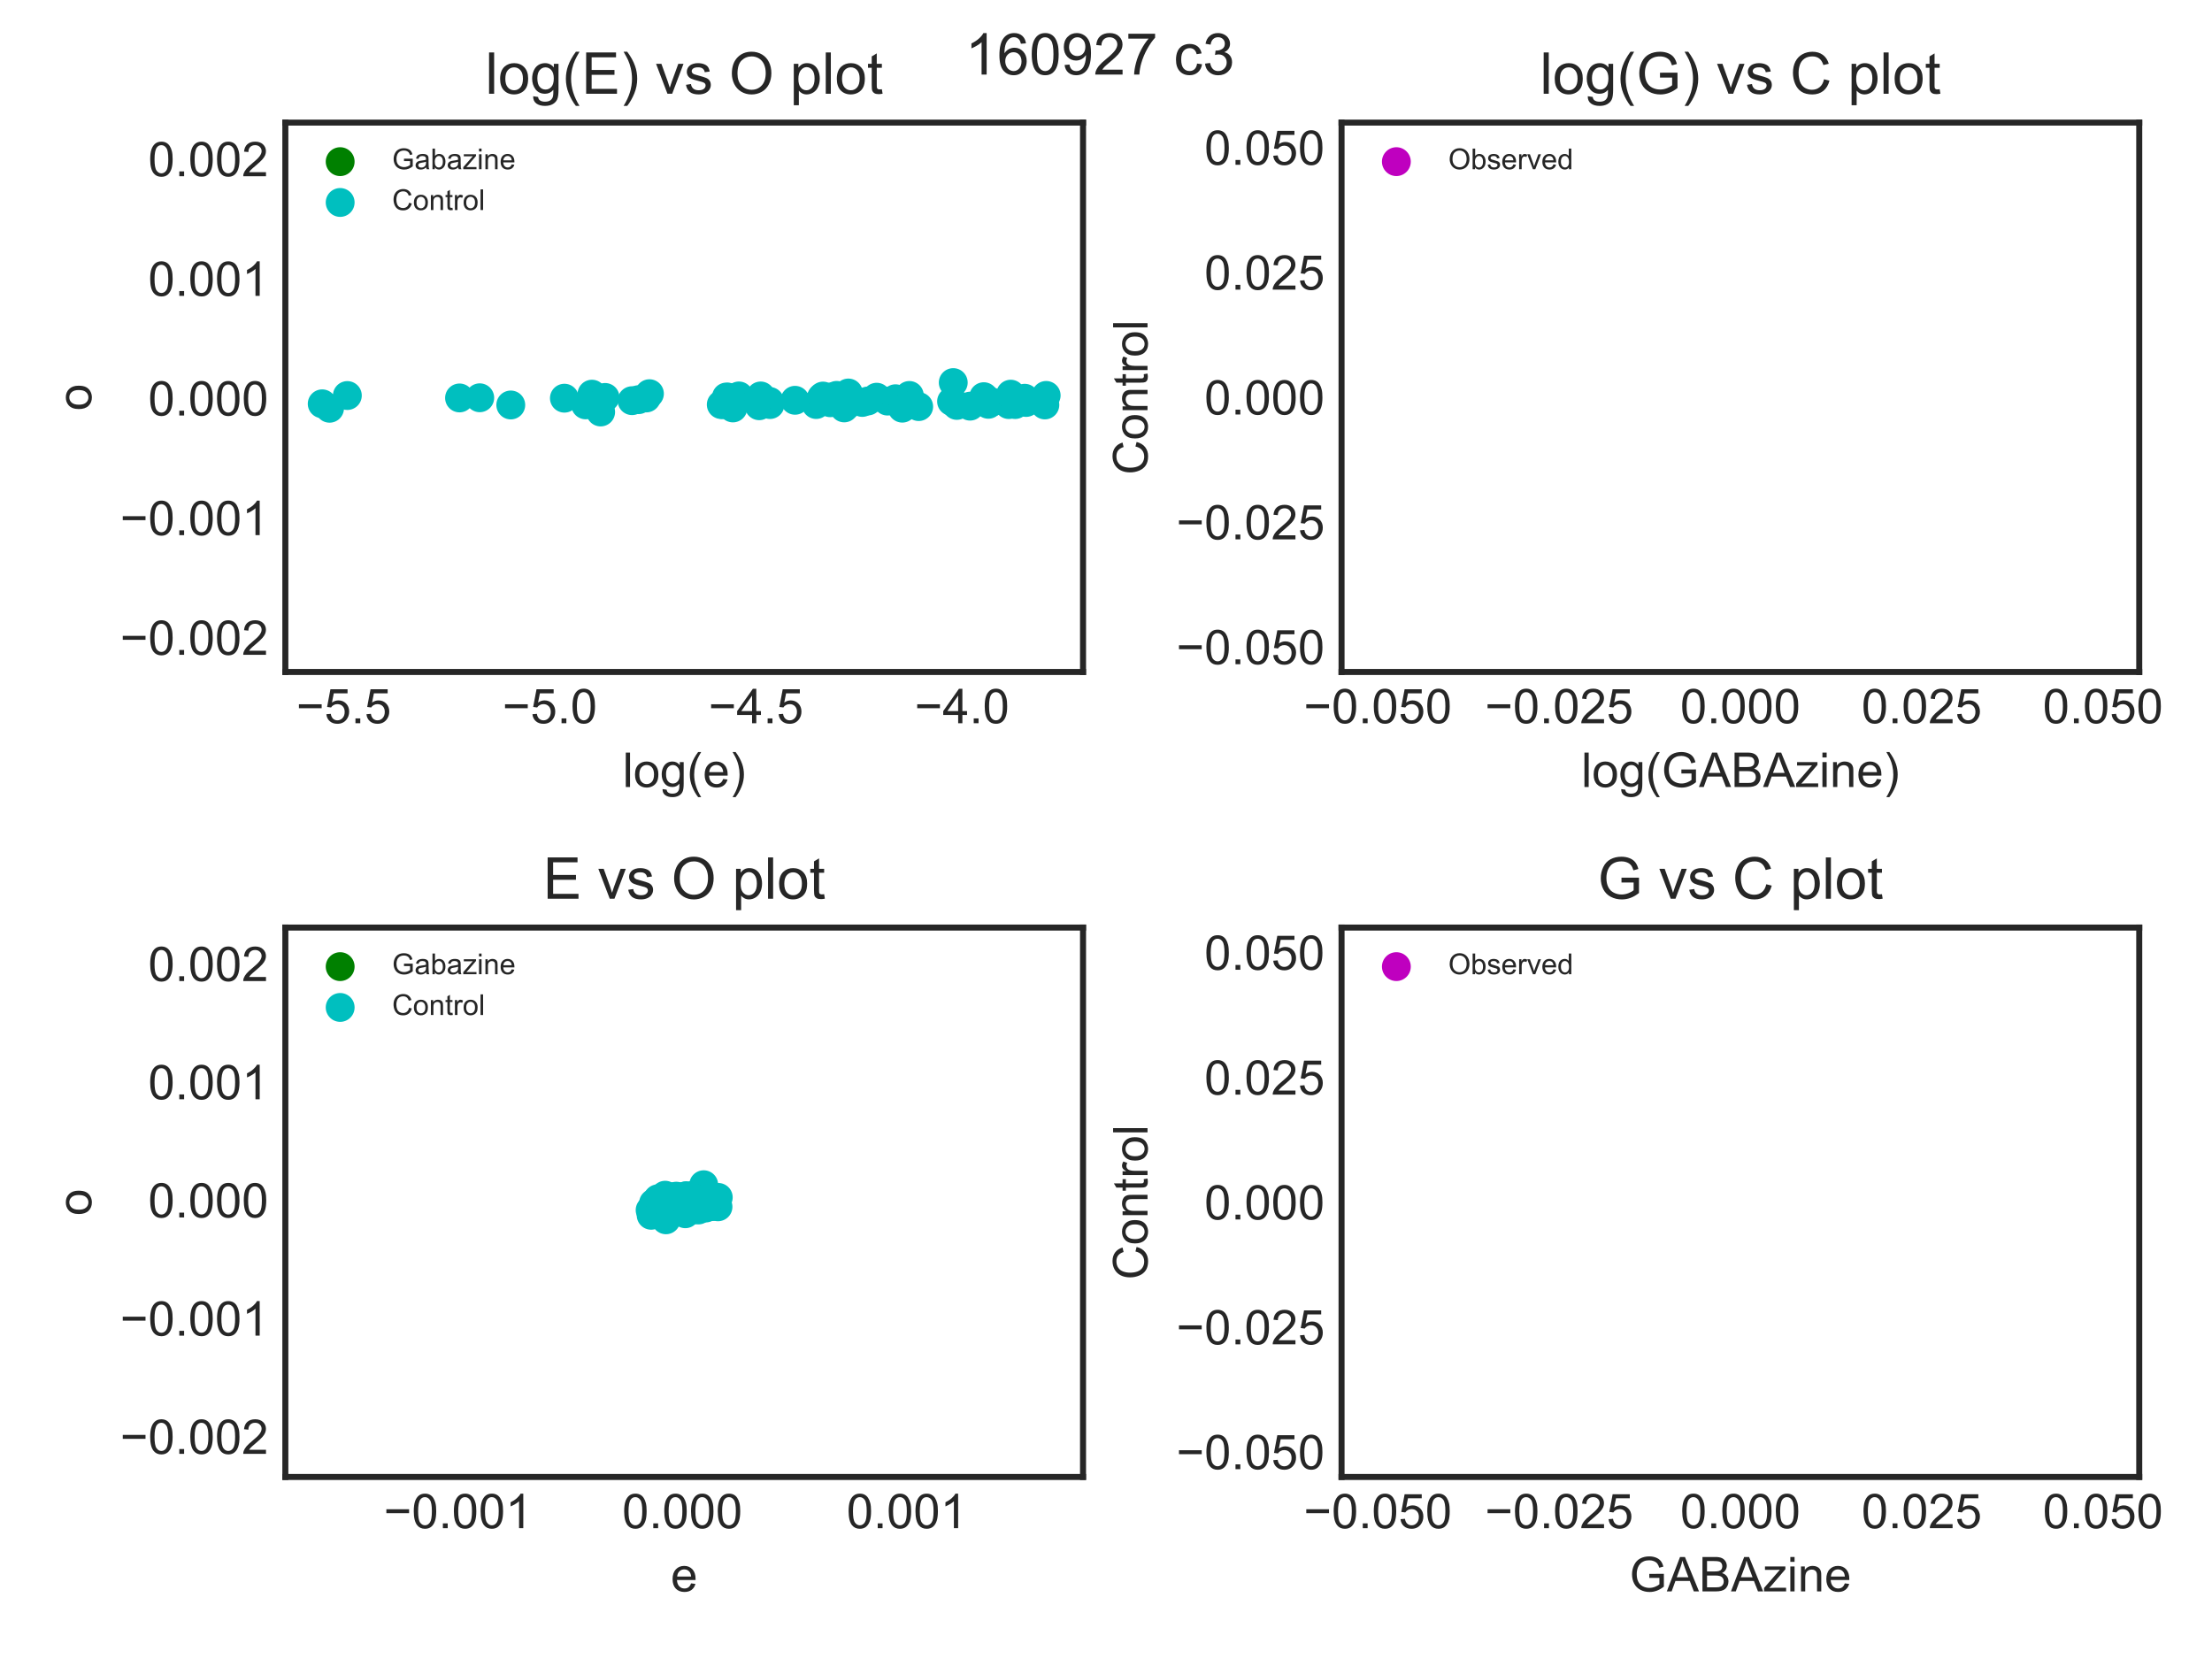 <?xml version="1.0" encoding="utf-8" standalone="no"?>
<!DOCTYPE svg PUBLIC "-//W3C//DTD SVG 1.1//EN"
  "http://www.w3.org/Graphics/SVG/1.1/DTD/svg11.dtd">
<!-- Created with matplotlib (http://matplotlib.org/) -->
<svg height="345pt" version="1.1" viewBox="0 0 460 345" width="460pt" xmlns="http://www.w3.org/2000/svg" xmlns:xlink="http://www.w3.org/1999/xlink">
 <defs>
  <style type="text/css">
*{stroke-linecap:butt;stroke-linejoin:round;}
  </style>
 </defs>
 <g id="figure_1">
  <g id="patch_1">
   <path d="M 0 345.6 
L 460.8 345.6 
L 460.8 0 
L 0 0 
z
" style="fill:#ffffff;"/>
  </g>
  <g id="axes_1">
   <g id="patch_2">
    <path d="M 59.34 139.74 
L 225.224 139.74 
L 225.224 25.496 
L 59.34 25.496 
z
" style="fill:#ffffff;"/>
   </g>
   <g id="matplotlib.axis_1">
    <g id="xtick_1">
     <g id="line2d_1"/>
     <g id="text_1">
      <!-- −5.5 -->
      <defs>
       <path d="M 52.828 31.203 
L 5.562 31.203 
L 5.562 39.406 
L 52.828 39.406 
z
" id="ArialMT-2212"/>
       <path d="M 4.156 18.75 
L 13.375 19.531 
Q 14.406 12.797 18.141 9.391 
Q 21.875 6 27.156 6 
Q 33.5 6 37.891 10.781 
Q 42.281 15.578 42.281 23.484 
Q 42.281 31 38.062 35.344 
Q 33.844 39.703 27 39.703 
Q 22.75 39.703 19.328 37.766 
Q 15.922 35.844 13.969 32.766 
L 5.719 33.844 
L 12.641 70.609 
L 48.25 70.609 
L 48.25 62.203 
L 19.672 62.203 
L 15.828 42.969 
Q 22.266 47.469 29.344 47.469 
Q 38.719 47.469 45.156 40.969 
Q 51.609 34.469 51.609 24.266 
Q 51.609 14.547 45.953 7.469 
Q 39.062 -1.219 27.156 -1.219 
Q 17.391 -1.219 11.203 4.25 
Q 5.031 9.719 4.156 18.75 
" id="ArialMT-35"/>
       <path d="M 9.078 0 
L 9.078 10.016 
L 19.094 10.016 
L 19.094 0 
z
" id="ArialMT-2e"/>
      </defs>
      <g style="fill:#262626;" transform="translate(61.61 150.398)scale(0.1 -0.1)">
       <use xlink:href="#ArialMT-2212"/>
       <use x="58.398" xlink:href="#ArialMT-35"/>
       <use x="114.014" xlink:href="#ArialMT-2e"/>
       <use x="141.797" xlink:href="#ArialMT-35"/>
      </g>
     </g>
    </g>
    <g id="xtick_2">
     <g id="line2d_2"/>
     <g id="text_2">
      <!-- −5.0 -->
      <defs>
       <path d="M 4.156 35.297 
Q 4.156 48 6.766 55.734 
Q 9.375 63.484 14.516 67.672 
Q 19.672 71.875 27.484 71.875 
Q 33.25 71.875 37.594 69.547 
Q 41.938 67.234 44.766 62.859 
Q 47.609 58.5 49.219 52.219 
Q 50.828 45.953 50.828 35.297 
Q 50.828 22.703 48.234 14.969 
Q 45.656 7.234 40.5 3 
Q 35.359 -1.219 27.484 -1.219 
Q 17.141 -1.219 11.234 6.203 
Q 4.156 15.141 4.156 35.297 
M 13.188 35.297 
Q 13.188 17.672 17.312 11.828 
Q 21.438 6 27.484 6 
Q 33.547 6 37.672 11.859 
Q 41.797 17.719 41.797 35.297 
Q 41.797 52.984 37.672 58.781 
Q 33.547 64.594 27.391 64.594 
Q 21.344 64.594 17.719 59.469 
Q 13.188 52.938 13.188 35.297 
" id="ArialMT-30"/>
      </defs>
      <g style="fill:#262626;" transform="translate(104.468 150.398)scale(0.1 -0.1)">
       <use xlink:href="#ArialMT-2212"/>
       <use x="58.398" xlink:href="#ArialMT-35"/>
       <use x="114.014" xlink:href="#ArialMT-2e"/>
       <use x="141.797" xlink:href="#ArialMT-30"/>
      </g>
     </g>
    </g>
    <g id="xtick_3">
     <g id="line2d_3"/>
     <g id="text_3">
      <!-- −4.5 -->
      <defs>
       <path d="M 32.328 0 
L 32.328 17.141 
L 1.266 17.141 
L 1.266 25.203 
L 33.938 71.578 
L 41.109 71.578 
L 41.109 25.203 
L 50.781 25.203 
L 50.781 17.141 
L 41.109 17.141 
L 41.109 0 
z
M 32.328 25.203 
L 32.328 57.469 
L 9.906 25.203 
z
" id="ArialMT-34"/>
      </defs>
      <g style="fill:#262626;" transform="translate(147.326 150.398)scale(0.1 -0.1)">
       <use xlink:href="#ArialMT-2212"/>
       <use x="58.398" xlink:href="#ArialMT-34"/>
       <use x="114.014" xlink:href="#ArialMT-2e"/>
       <use x="141.797" xlink:href="#ArialMT-35"/>
      </g>
     </g>
    </g>
    <g id="xtick_4">
     <g id="line2d_4"/>
     <g id="text_4">
      <!-- −4.0 -->
      <g style="fill:#262626;" transform="translate(190.184 150.398)scale(0.1 -0.1)">
       <use xlink:href="#ArialMT-2212"/>
       <use x="58.398" xlink:href="#ArialMT-34"/>
       <use x="114.014" xlink:href="#ArialMT-2e"/>
       <use x="141.797" xlink:href="#ArialMT-30"/>
      </g>
     </g>
    </g>
    <g id="text_5">
     <!-- log(e) -->
     <defs>
      <path d="M 6.391 0 
L 6.391 71.578 
L 15.188 71.578 
L 15.188 0 
z
" id="ArialMT-6c"/>
      <path d="M 3.328 25.922 
Q 3.328 40.328 11.328 47.266 
Q 18.016 53.031 27.641 53.031 
Q 38.328 53.031 45.109 46.016 
Q 51.906 39.016 51.906 26.656 
Q 51.906 16.656 48.906 10.906 
Q 45.906 5.172 40.156 2 
Q 34.422 -1.172 27.641 -1.172 
Q 16.75 -1.172 10.031 5.812 
Q 3.328 12.797 3.328 25.922 
M 12.359 25.922 
Q 12.359 15.969 16.703 11.016 
Q 21.047 6.062 27.641 6.062 
Q 34.188 6.062 38.531 11.031 
Q 42.875 16.016 42.875 26.219 
Q 42.875 35.844 38.5 40.797 
Q 34.125 45.75 27.641 45.75 
Q 21.047 45.75 16.703 40.812 
Q 12.359 35.891 12.359 25.922 
" id="ArialMT-6f"/>
      <path d="M 4.984 -4.297 
L 13.531 -5.562 
Q 14.062 -9.516 16.5 -11.328 
Q 19.781 -13.766 25.438 -13.766 
Q 31.547 -13.766 34.859 -11.328 
Q 38.188 -8.891 39.359 -4.5 
Q 40.047 -1.812 39.984 6.781 
Q 34.234 0 25.641 0 
Q 14.938 0 9.078 7.719 
Q 3.219 15.438 3.219 26.219 
Q 3.219 33.641 5.906 39.906 
Q 8.594 46.188 13.688 49.609 
Q 18.797 53.031 25.688 53.031 
Q 34.859 53.031 40.828 45.609 
L 40.828 51.859 
L 48.922 51.859 
L 48.922 7.031 
Q 48.922 -5.078 46.453 -10.125 
Q 44 -15.188 38.641 -18.109 
Q 33.297 -21.047 25.484 -21.047 
Q 16.219 -21.047 10.5 -16.875 
Q 4.781 -12.703 4.984 -4.297 
M 12.25 26.859 
Q 12.25 16.656 16.297 11.969 
Q 20.359 7.281 26.469 7.281 
Q 32.516 7.281 36.609 11.938 
Q 40.719 16.609 40.719 26.562 
Q 40.719 36.078 36.5 40.906 
Q 32.281 45.75 26.312 45.75 
Q 20.453 45.75 16.344 40.984 
Q 12.25 36.234 12.25 26.859 
" id="ArialMT-67"/>
      <path d="M 23.391 -21.047 
Q 16.109 -11.859 11.078 0.438 
Q 6.062 12.75 6.062 25.922 
Q 6.062 37.547 9.812 48.188 
Q 14.203 60.547 23.391 72.797 
L 29.688 72.797 
Q 23.781 62.641 21.875 58.297 
Q 18.891 51.562 17.188 44.234 
Q 15.094 35.109 15.094 25.875 
Q 15.094 2.391 29.688 -21.047 
z
" id="ArialMT-28"/>
      <path d="M 42.094 16.703 
L 51.172 15.578 
Q 49.031 7.625 43.219 3.219 
Q 37.406 -1.172 28.375 -1.172 
Q 17 -1.172 10.328 5.828 
Q 3.656 12.844 3.656 25.484 
Q 3.656 38.578 10.391 45.797 
Q 17.141 53.031 27.875 53.031 
Q 38.281 53.031 44.875 45.953 
Q 51.469 38.875 51.469 26.031 
Q 51.469 25.25 51.422 23.688 
L 12.75 23.688 
Q 13.234 15.141 17.578 10.594 
Q 21.922 6.062 28.422 6.062 
Q 33.25 6.062 36.672 8.594 
Q 40.094 11.141 42.094 16.703 
M 13.234 30.906 
L 42.188 30.906 
Q 41.609 37.453 38.875 40.719 
Q 34.672 45.797 27.984 45.797 
Q 21.922 45.797 17.797 41.75 
Q 13.672 37.703 13.234 30.906 
" id="ArialMT-65"/>
      <path d="M 12.359 -21.047 
L 6.062 -21.047 
Q 20.656 2.391 20.656 25.875 
Q 20.656 35.062 18.562 44.094 
Q 16.891 51.422 13.922 58.156 
Q 12.016 62.547 6.062 72.797 
L 12.359 72.797 
Q 21.531 60.547 25.922 48.188 
Q 29.688 37.547 29.688 25.922 
Q 29.688 12.75 24.625 0.438 
Q 19.578 -11.859 12.359 -21.047 
" id="ArialMT-29"/>
     </defs>
     <g style="fill:#262626;" transform="translate(129.5 163.665)scale(0.1 -0.1)">
      <use xlink:href="#ArialMT-6c"/>
      <use x="22.217" xlink:href="#ArialMT-6f"/>
      <use x="77.832" xlink:href="#ArialMT-67"/>
      <use x="133.447" xlink:href="#ArialMT-28"/>
      <use x="166.748" xlink:href="#ArialMT-65"/>
      <use x="222.363" xlink:href="#ArialMT-29"/>
     </g>
    </g>
   </g>
   <g id="matplotlib.axis_2">
    <g id="ytick_1">
     <g id="line2d_5"/>
     <g id="text_6">
      <!-- −0.002 -->
      <defs>
       <path d="M 50.344 8.453 
L 50.344 0 
L 3.031 0 
Q 2.938 3.172 4.047 6.109 
Q 5.859 10.938 9.828 15.625 
Q 13.812 20.312 21.344 26.469 
Q 33.016 36.031 37.109 41.625 
Q 41.219 47.219 41.219 52.203 
Q 41.219 57.422 37.469 61 
Q 33.734 64.594 27.734 64.594 
Q 21.391 64.594 17.578 60.781 
Q 13.766 56.984 13.719 50.25 
L 4.688 51.172 
Q 5.609 61.281 11.656 66.578 
Q 17.719 71.875 27.938 71.875 
Q 38.234 71.875 44.234 66.156 
Q 50.25 60.453 50.25 52 
Q 50.25 47.703 48.484 43.547 
Q 46.734 39.406 42.656 34.812 
Q 38.578 30.219 29.109 22.219 
Q 21.188 15.578 18.938 13.203 
Q 16.703 10.844 15.234 8.453 
z
" id="ArialMT-32"/>
      </defs>
      <g style="fill:#262626;" transform="translate(24.977 136.169)scale(0.1 -0.1)">
       <use xlink:href="#ArialMT-2212"/>
       <use x="58.398" xlink:href="#ArialMT-30"/>
       <use x="114.014" xlink:href="#ArialMT-2e"/>
       <use x="141.797" xlink:href="#ArialMT-30"/>
       <use x="197.412" xlink:href="#ArialMT-30"/>
       <use x="253.027" xlink:href="#ArialMT-32"/>
      </g>
     </g>
    </g>
    <g id="ytick_2">
     <g id="line2d_6"/>
     <g id="text_7">
      <!-- −0.001 -->
      <defs>
       <path d="M 37.25 0 
L 28.469 0 
L 28.469 56 
Q 25.297 52.984 20.141 49.953 
Q 14.984 46.922 10.891 45.406 
L 10.891 53.906 
Q 18.266 57.375 23.781 62.297 
Q 29.297 67.234 31.594 71.875 
L 37.25 71.875 
z
" id="ArialMT-31"/>
      </defs>
      <g style="fill:#262626;" transform="translate(24.977 111.289)scale(0.1 -0.1)">
       <use xlink:href="#ArialMT-2212"/>
       <use x="58.398" xlink:href="#ArialMT-30"/>
       <use x="114.014" xlink:href="#ArialMT-2e"/>
       <use x="141.797" xlink:href="#ArialMT-30"/>
       <use x="197.412" xlink:href="#ArialMT-30"/>
       <use x="253.027" xlink:href="#ArialMT-31"/>
      </g>
     </g>
    </g>
    <g id="ytick_3">
     <g id="line2d_7"/>
     <g id="text_8">
      <!-- 0.000 -->
      <g style="fill:#262626;" transform="translate(30.818 86.408)scale(0.1 -0.1)">
       <use xlink:href="#ArialMT-30"/>
       <use x="55.615" xlink:href="#ArialMT-2e"/>
       <use x="83.398" xlink:href="#ArialMT-30"/>
       <use x="139.014" xlink:href="#ArialMT-30"/>
       <use x="194.629" xlink:href="#ArialMT-30"/>
      </g>
     </g>
    </g>
    <g id="ytick_4">
     <g id="line2d_8"/>
     <g id="text_9">
      <!-- 0.001 -->
      <g style="fill:#262626;" transform="translate(30.818 61.528)scale(0.1 -0.1)">
       <use xlink:href="#ArialMT-30"/>
       <use x="55.615" xlink:href="#ArialMT-2e"/>
       <use x="83.398" xlink:href="#ArialMT-30"/>
       <use x="139.014" xlink:href="#ArialMT-30"/>
       <use x="194.629" xlink:href="#ArialMT-31"/>
      </g>
     </g>
    </g>
    <g id="ytick_5">
     <g id="line2d_9"/>
     <g id="text_10">
      <!-- 0.002 -->
      <g style="fill:#262626;" transform="translate(30.818 36.647)scale(0.1 -0.1)">
       <use xlink:href="#ArialMT-30"/>
       <use x="55.615" xlink:href="#ArialMT-2e"/>
       <use x="83.398" xlink:href="#ArialMT-30"/>
       <use x="139.014" xlink:href="#ArialMT-30"/>
       <use x="194.629" xlink:href="#ArialMT-32"/>
      </g>
     </g>
    </g>
    <g id="text_11">
     <!-- o -->
     <g style="fill:#262626;" transform="translate(18.99 85.399)rotate(-90)scale(0.1 -0.1)">
      <use xlink:href="#ArialMT-6f"/>
     </g>
    </g>
   </g>
   <g id="PathCollection_1">
    <path clip-path="url(#p17da07a1e1)" d="M 0 348.6 
C 0.796 348.6 1.559 348.284 2.121 347.721 
C 2.684 347.159 3 346.396 3 345.6 
C 3 344.804 2.684 344.041 2.121 343.479 
C 1.559 342.916 0.796 342.6 0 342.6 
C -0.796 342.6 -1.559 342.916 -2.121 343.479 
C -2.684 344.041 -3 344.804 -3 345.6 
C -3 346.396 -2.684 347.159 -2.121 347.721 
C -1.559 348.284 -0.796 348.6 0 348.6 
z
" style="fill:#008000;"/>
   </g>
   <g id="PathCollection_2">
    <defs>
     <path d="M 0 3 
C 0.796 3 1.559 2.684 2.121 2.121 
C 2.684 1.559 3 0.796 3 0 
C 3 -0.796 2.684 -1.559 2.121 -2.121 
C 1.559 -2.684 0.796 -3 0 -3 
C -0.796 -3 -1.559 -2.684 -2.121 -2.121 
C -2.684 -1.559 -3 -0.796 -3 0 
C -3 0.796 -2.684 1.559 -2.121 2.121 
C -1.559 2.684 -0.796 3 0 3 
z
" id="C0_0_8fc4c462dc"/>
    </defs>
    <g clip-path="url(#p17da07a1e1)">
     <use style="fill:#00bfbf;" x="95.564" xlink:href="#C0_0_8fc4c462dc" y="82.753"/>
    </g>
    <g clip-path="url(#p17da07a1e1)">
     <use style="fill:#00bfbf;" x="204.958" xlink:href="#C0_0_8fc4c462dc" y="82.887"/>
    </g>
    <g clip-path="url(#p17da07a1e1)">
     <use style="fill:#00bfbf;" x="205.336" xlink:href="#C0_0_8fc4c462dc" y="83.262"/>
    </g>
    <g clip-path="url(#p17da07a1e1)">
     <use style="fill:#00bfbf;" x="157.878" xlink:href="#C0_0_8fc4c462dc" y="84.377"/>
    </g>
    <g clip-path="url(#p17da07a1e1)">
     <use style="fill:#00bfbf;" x="151.068" xlink:href="#C0_0_8fc4c462dc" y="82.557"/>
    </g>
    <g clip-path="url(#p17da07a1e1)">
     <use style="fill:#00bfbf;" x="197.884" xlink:href="#C0_0_8fc4c462dc" y="83.481"/>
    </g>
    <g clip-path="url(#p17da07a1e1)">
     <use style="fill:#00bfbf;" x="174.931" xlink:href="#C0_0_8fc4c462dc" y="82.892"/>
    </g>
    <g clip-path="url(#p17da07a1e1)">
     <use style="fill:#00bfbf;" x="160.128" xlink:href="#C0_0_8fc4c462dc" y="84.13"/>
    </g>
    <g clip-path="url(#p17da07a1e1)">
     <use style="fill:#00bfbf;" x="217.284" xlink:href="#C0_0_8fc4c462dc" y="84.211"/>
    </g>
    <g clip-path="url(#p17da07a1e1)">
     <use style="fill:#00bfbf;" x="123.099" xlink:href="#C0_0_8fc4c462dc" y="81.969"/>
    </g>
    <g clip-path="url(#p17da07a1e1)">
     <use style="fill:#00bfbf;" x="174.414" xlink:href="#C0_0_8fc4c462dc" y="83.488"/>
    </g>
    <g clip-path="url(#p17da07a1e1)">
     <use style="fill:#00bfbf;" x="117.37" xlink:href="#C0_0_8fc4c462dc" y="82.805"/>
    </g>
    <g clip-path="url(#p17da07a1e1)">
     <use style="fill:#00bfbf;" x="184.562" xlink:href="#C0_0_8fc4c462dc" y="83.41"/>
    </g>
    <g clip-path="url(#p17da07a1e1)">
     <use style="fill:#00bfbf;" x="151.494" xlink:href="#C0_0_8fc4c462dc" y="82.607"/>
    </g>
    <g clip-path="url(#p17da07a1e1)">
     <use style="fill:#00bfbf;" x="191.049" xlink:href="#C0_0_8fc4c462dc" y="84.554"/>
    </g>
    <g clip-path="url(#p17da07a1e1)">
     <use style="fill:#00bfbf;" x="173.989" xlink:href="#C0_0_8fc4c462dc" y="82.223"/>
    </g>
    <g clip-path="url(#p17da07a1e1)">
     <use style="fill:#00bfbf;" x="211.11" xlink:href="#C0_0_8fc4c462dc" y="84.131"/>
    </g>
    <g clip-path="url(#p17da07a1e1)">
     <use style="fill:#00bfbf;" x="67.006" xlink:href="#C0_0_8fc4c462dc" y="83.976"/>
    </g>
    <g clip-path="url(#p17da07a1e1)">
     <use style="fill:#00bfbf;" x="217.559" xlink:href="#C0_0_8fc4c462dc" y="82.23"/>
    </g>
    <g clip-path="url(#p17da07a1e1)">
     <use style="fill:#00bfbf;" x="176.325" xlink:href="#C0_0_8fc4c462dc" y="84.118"/>
    </g>
    <g clip-path="url(#p17da07a1e1)">
     <use style="fill:#00bfbf;" x="180.47" xlink:href="#C0_0_8fc4c462dc" y="83.391"/>
    </g>
    <g clip-path="url(#p17da07a1e1)">
     <use style="fill:#00bfbf;" x="175.556" xlink:href="#C0_0_8fc4c462dc" y="84.827"/>
    </g>
    <g clip-path="url(#p17da07a1e1)">
     <use style="fill:#00bfbf;" x="198.985" xlink:href="#C0_0_8fc4c462dc" y="84.308"/>
    </g>
    <g clip-path="url(#p17da07a1e1)">
     <use style="fill:#00bfbf;" x="132.805" xlink:href="#C0_0_8fc4c462dc" y="83.111"/>
    </g>
    <g clip-path="url(#p17da07a1e1)">
     <use style="fill:#00bfbf;" x="198.833" xlink:href="#C0_0_8fc4c462dc" y="84.098"/>
    </g>
    <g clip-path="url(#p17da07a1e1)">
     <use style="fill:#00bfbf;" x="174.211" xlink:href="#C0_0_8fc4c462dc" y="83.195"/>
    </g>
    <g clip-path="url(#p17da07a1e1)">
     <use style="fill:#00bfbf;" x="182.31" xlink:href="#C0_0_8fc4c462dc" y="82.602"/>
    </g>
    <g clip-path="url(#p17da07a1e1)">
     <use style="fill:#00bfbf;" x="149.992" xlink:href="#C0_0_8fc4c462dc" y="84.138"/>
    </g>
    <g clip-path="url(#p17da07a1e1)">
     <use style="fill:#00bfbf;" x="134.408" xlink:href="#C0_0_8fc4c462dc" y="82.76"/>
    </g>
    <g clip-path="url(#p17da07a1e1)">
     <use style="fill:#00bfbf;" x="172.947" xlink:href="#C0_0_8fc4c462dc" y="82.541"/>
    </g>
    <g clip-path="url(#p17da07a1e1)">
     <use style="fill:#00bfbf;" x="72.235" xlink:href="#C0_0_8fc4c462dc" y="82.253"/>
    </g>
    <g clip-path="url(#p17da07a1e1)">
     <use style="fill:#00bfbf;" x="206.296" xlink:href="#C0_0_8fc4c462dc" y="83.617"/>
    </g>
    <g clip-path="url(#p17da07a1e1)">
     <use style="fill:#00bfbf;" x="176.423" xlink:href="#C0_0_8fc4c462dc" y="81.727"/>
    </g>
    <g clip-path="url(#p17da07a1e1)">
     <use style="fill:#00bfbf;" x="213.393" xlink:href="#C0_0_8fc4c462dc" y="83.695"/>
    </g>
    <g clip-path="url(#p17da07a1e1)">
     <use style="fill:#00bfbf;" x="160.043" xlink:href="#C0_0_8fc4c462dc" y="83.475"/>
    </g>
    <g clip-path="url(#p17da07a1e1)">
     <use style="fill:#00bfbf;" x="189.103" xlink:href="#C0_0_8fc4c462dc" y="82.238"/>
    </g>
    <g clip-path="url(#p17da07a1e1)">
     <use style="fill:#00bfbf;" x="169.73" xlink:href="#C0_0_8fc4c462dc" y="84.124"/>
    </g>
    <g clip-path="url(#p17da07a1e1)">
     <use style="fill:#00bfbf;" x="172.649" xlink:href="#C0_0_8fc4c462dc" y="83.75"/>
    </g>
    <g clip-path="url(#p17da07a1e1)">
     <use style="fill:#00bfbf;" x="210.591" xlink:href="#C0_0_8fc4c462dc" y="83.815"/>
    </g>
    <g clip-path="url(#p17da07a1e1)">
     <use style="fill:#00bfbf;" x="188.359" xlink:href="#C0_0_8fc4c462dc" y="84.356"/>
    </g>
    <g clip-path="url(#p17da07a1e1)">
     <use style="fill:#00bfbf;" x="153.66" xlink:href="#C0_0_8fc4c462dc" y="82.338"/>
    </g>
    <g clip-path="url(#p17da07a1e1)">
     <use style="fill:#00bfbf;" x="186.227" xlink:href="#C0_0_8fc4c462dc" y="82.92"/>
    </g>
    <g clip-path="url(#p17da07a1e1)">
     <use style="fill:#00bfbf;" x="204.587" xlink:href="#C0_0_8fc4c462dc" y="82.492"/>
    </g>
    <g clip-path="url(#p17da07a1e1)">
     <use style="fill:#00bfbf;" x="99.765" xlink:href="#C0_0_8fc4c462dc" y="82.72"/>
    </g>
    <g clip-path="url(#p17da07a1e1)">
     <use style="fill:#00bfbf;" x="165.333" xlink:href="#C0_0_8fc4c462dc" y="83.243"/>
    </g>
    <g clip-path="url(#p17da07a1e1)">
     <use style="fill:#00bfbf;" x="175.285" xlink:href="#C0_0_8fc4c462dc" y="82.345"/>
    </g>
    <g clip-path="url(#p17da07a1e1)">
     <use style="fill:#00bfbf;" x="209.78" xlink:href="#C0_0_8fc4c462dc" y="84.135"/>
    </g>
    <g clip-path="url(#p17da07a1e1)">
     <use style="fill:#00bfbf;" x="124.909" xlink:href="#C0_0_8fc4c462dc" y="85.675"/>
    </g>
    <g clip-path="url(#p17da07a1e1)">
     <use style="fill:#00bfbf;" x="213.087" xlink:href="#C0_0_8fc4c462dc" y="82.818"/>
    </g>
    <g clip-path="url(#p17da07a1e1)">
     <use style="fill:#00bfbf;" x="179.314" xlink:href="#C0_0_8fc4c462dc" y="83.69"/>
    </g>
    <g clip-path="url(#p17da07a1e1)">
     <use style="fill:#00bfbf;" x="201.732" xlink:href="#C0_0_8fc4c462dc" y="84.462"/>
    </g>
    <g clip-path="url(#p17da07a1e1)">
     <use style="fill:#00bfbf;" x="198.235" xlink:href="#C0_0_8fc4c462dc" y="79.562"/>
    </g>
    <g clip-path="url(#p17da07a1e1)">
     <use style="fill:#00bfbf;" x="158.185" xlink:href="#C0_0_8fc4c462dc" y="82.342"/>
    </g>
    <g clip-path="url(#p17da07a1e1)">
     <use style="fill:#00bfbf;" x="157.649" xlink:href="#C0_0_8fc4c462dc" y="83.1"/>
    </g>
    <g clip-path="url(#p17da07a1e1)">
     <use style="fill:#00bfbf;" x="211.305" xlink:href="#C0_0_8fc4c462dc" y="83.864"/>
    </g>
    <g clip-path="url(#p17da07a1e1)">
     <use style="fill:#00bfbf;" x="187.638" xlink:href="#C0_0_8fc4c462dc" y="84.88"/>
    </g>
    <g clip-path="url(#p17da07a1e1)">
     <use style="fill:#00bfbf;" x="171.15" xlink:href="#C0_0_8fc4c462dc" y="82.364"/>
    </g>
    <g clip-path="url(#p17da07a1e1)">
     <use style="fill:#00bfbf;" x="135.054" xlink:href="#C0_0_8fc4c462dc" y="81.872"/>
    </g>
    <g clip-path="url(#p17da07a1e1)">
     <use style="fill:#00bfbf;" x="131.441" xlink:href="#C0_0_8fc4c462dc" y="83.324"/>
    </g>
    <g clip-path="url(#p17da07a1e1)">
     <use style="fill:#00bfbf;" x="170.829" xlink:href="#C0_0_8fc4c462dc" y="82.655"/>
    </g>
    <g clip-path="url(#p17da07a1e1)">
     <use style="fill:#00bfbf;" x="125.826" xlink:href="#C0_0_8fc4c462dc" y="82.649"/>
    </g>
    <g clip-path="url(#p17da07a1e1)">
     <use style="fill:#00bfbf;" x="205.533" xlink:href="#C0_0_8fc4c462dc" y="84.078"/>
    </g>
    <g clip-path="url(#p17da07a1e1)">
     <use style="fill:#00bfbf;" x="68.534" xlink:href="#C0_0_8fc4c462dc" y="84.9"/>
    </g>
    <g clip-path="url(#p17da07a1e1)">
     <use style="fill:#00bfbf;" x="106.219" xlink:href="#C0_0_8fc4c462dc" y="84.217"/>
    </g>
    <g clip-path="url(#p17da07a1e1)">
     <use style="fill:#00bfbf;" x="121.79" xlink:href="#C0_0_8fc4c462dc" y="84.193"/>
    </g>
    <g clip-path="url(#p17da07a1e1)">
     <use style="fill:#00bfbf;" x="152.412" xlink:href="#C0_0_8fc4c462dc" y="84.835"/>
    </g>
    <g clip-path="url(#p17da07a1e1)">
     <use style="fill:#00bfbf;" x="210.185" xlink:href="#C0_0_8fc4c462dc" y="81.969"/>
    </g>
    <g clip-path="url(#p17da07a1e1)">
     <use style="fill:#00bfbf;" x="150.282" xlink:href="#C0_0_8fc4c462dc" y="84.125"/>
    </g>
   </g>
   <g id="patch_3">
    <path d="M 59.34 139.74 
L 59.34 25.496 
" style="fill:none;stroke:#262626;stroke-linecap:square;stroke-linejoin:miter;stroke-width:1.25;"/>
   </g>
   <g id="patch_4">
    <path d="M 225.224 139.74 
L 225.224 25.496 
" style="fill:none;stroke:#262626;stroke-linecap:square;stroke-linejoin:miter;stroke-width:1.25;"/>
   </g>
   <g id="patch_5">
    <path d="M 59.34 139.74 
L 225.224 139.74 
" style="fill:none;stroke:#262626;stroke-linecap:square;stroke-linejoin:miter;stroke-width:1.25;"/>
   </g>
   <g id="patch_6">
    <path d="M 59.34 25.496 
L 225.224 25.496 
" style="fill:none;stroke:#262626;stroke-linecap:square;stroke-linejoin:miter;stroke-width:1.25;"/>
   </g>
   <g id="text_12">
    <!-- log(E) vs O plot -->
    <defs>
     <path d="M 7.906 0 
L 7.906 71.578 
L 59.672 71.578 
L 59.672 63.141 
L 17.391 63.141 
L 17.391 41.219 
L 56.984 41.219 
L 56.984 32.812 
L 17.391 32.812 
L 17.391 8.453 
L 61.328 8.453 
L 61.328 0 
z
" id="ArialMT-45"/>
     <path id="ArialMT-20"/>
     <path d="M 21 0 
L 1.266 51.859 
L 10.547 51.859 
L 21.688 20.797 
Q 23.484 15.766 25 10.359 
Q 26.172 14.453 28.266 20.219 
L 39.797 51.859 
L 48.828 51.859 
L 29.203 0 
z
" id="ArialMT-76"/>
     <path d="M 3.078 15.484 
L 11.766 16.844 
Q 12.5 11.625 15.844 8.844 
Q 19.188 6.062 25.203 6.062 
Q 31.25 6.062 34.172 8.516 
Q 37.109 10.984 37.109 14.312 
Q 37.109 17.281 34.516 19 
Q 32.719 20.172 25.531 21.969 
Q 15.875 24.422 12.141 26.203 
Q 8.406 27.984 6.469 31.125 
Q 4.547 34.281 4.547 38.094 
Q 4.547 41.547 6.125 44.5 
Q 7.719 47.469 10.453 49.422 
Q 12.5 50.922 16.031 51.969 
Q 19.578 53.031 23.641 53.031 
Q 29.734 53.031 34.344 51.266 
Q 38.969 49.516 41.156 46.5 
Q 43.359 43.5 44.188 38.484 
L 35.594 37.312 
Q 35.016 41.312 32.203 43.547 
Q 29.391 45.797 24.266 45.797 
Q 18.219 45.797 15.625 43.797 
Q 13.031 41.797 13.031 39.109 
Q 13.031 37.406 14.109 36.031 
Q 15.188 34.625 17.484 33.688 
Q 18.797 33.203 25.25 31.453 
Q 34.578 28.953 38.25 27.359 
Q 41.938 25.781 44.031 22.75 
Q 46.141 19.734 46.141 15.234 
Q 46.141 10.844 43.578 6.953 
Q 41.016 3.078 36.172 0.953 
Q 31.344 -1.172 25.25 -1.172 
Q 15.141 -1.172 9.844 3.031 
Q 4.547 7.234 3.078 15.484 
" id="ArialMT-73"/>
     <path d="M 4.828 34.859 
Q 4.828 52.688 14.391 62.766 
Q 23.969 72.859 39.109 72.859 
Q 49.031 72.859 56.984 68.109 
Q 64.938 63.375 69.109 54.906 
Q 73.297 46.438 73.297 35.688 
Q 73.297 24.812 68.891 16.219 
Q 64.5 7.625 56.438 3.203 
Q 48.391 -1.219 39.062 -1.219 
Q 28.953 -1.219 20.984 3.656 
Q 13.031 8.547 8.922 16.984 
Q 4.828 25.438 4.828 34.859 
M 14.594 34.719 
Q 14.594 21.781 21.547 14.328 
Q 28.516 6.891 39.016 6.891 
Q 49.703 6.891 56.609 14.406 
Q 63.531 21.922 63.531 35.75 
Q 63.531 44.484 60.578 51 
Q 57.625 57.516 51.922 61.109 
Q 46.234 64.703 39.156 64.703 
Q 29.109 64.703 21.844 57.781 
Q 14.594 50.875 14.594 34.719 
" id="ArialMT-4f"/>
     <path d="M 6.594 -19.875 
L 6.594 51.859 
L 14.594 51.859 
L 14.594 45.125 
Q 17.438 49.078 21 51.047 
Q 24.562 53.031 29.641 53.031 
Q 36.281 53.031 41.359 49.609 
Q 46.438 46.188 49.016 39.953 
Q 51.609 33.734 51.609 26.312 
Q 51.609 18.359 48.75 11.984 
Q 45.906 5.609 40.453 2.219 
Q 35.016 -1.172 29 -1.172 
Q 24.609 -1.172 21.109 0.688 
Q 17.625 2.547 15.375 5.375 
L 15.375 -19.875 
z
M 14.547 25.641 
Q 14.547 15.625 18.594 10.844 
Q 22.656 6.062 28.422 6.062 
Q 34.281 6.062 38.453 11.016 
Q 42.625 15.969 42.625 26.375 
Q 42.625 36.281 38.547 41.203 
Q 34.469 46.141 28.812 46.141 
Q 23.188 46.141 18.859 40.891 
Q 14.547 35.641 14.547 25.641 
" id="ArialMT-70"/>
     <path d="M 25.781 7.859 
L 27.047 0.094 
Q 23.344 -0.688 20.406 -0.688 
Q 15.625 -0.688 12.984 0.828 
Q 10.359 2.344 9.281 4.812 
Q 8.203 7.281 8.203 15.188 
L 8.203 45.016 
L 1.766 45.016 
L 1.766 51.859 
L 8.203 51.859 
L 8.203 64.703 
L 16.938 69.969 
L 16.938 51.859 
L 25.781 51.859 
L 25.781 45.016 
L 16.938 45.016 
L 16.938 14.703 
Q 16.938 10.938 17.406 9.859 
Q 17.875 8.797 18.922 8.156 
Q 19.969 7.516 21.922 7.516 
Q 23.391 7.516 25.781 7.859 
" id="ArialMT-74"/>
    </defs>
    <g style="fill:#262626;" transform="translate(100.937 19.496)scale(0.12 -0.12)">
     <use xlink:href="#ArialMT-6c"/>
     <use x="22.217" xlink:href="#ArialMT-6f"/>
     <use x="77.832" xlink:href="#ArialMT-67"/>
     <use x="133.447" xlink:href="#ArialMT-28"/>
     <use x="166.748" xlink:href="#ArialMT-45"/>
     <use x="233.447" xlink:href="#ArialMT-29"/>
     <use x="266.748" xlink:href="#ArialMT-20"/>
     <use x="294.531" xlink:href="#ArialMT-76"/>
     <use x="344.531" xlink:href="#ArialMT-73"/>
     <use x="394.531" xlink:href="#ArialMT-20"/>
     <use x="422.314" xlink:href="#ArialMT-4f"/>
     <use x="500.098" xlink:href="#ArialMT-20"/>
     <use x="527.881" xlink:href="#ArialMT-70"/>
     <use x="583.496" xlink:href="#ArialMT-6c"/>
     <use x="605.713" xlink:href="#ArialMT-6f"/>
     <use x="661.328" xlink:href="#ArialMT-74"/>
    </g>
   </g>
   <g id="legend_1">
    <g id="PathCollection_3">
     <path d="M 70.74 36.616 
C 71.536 36.616 72.299 36.3 72.861 35.737 
C 73.424 35.175 73.74 34.412 73.74 33.616 
C 73.74 32.82 73.424 32.057 72.861 31.495 
C 72.299 30.932 71.536 30.616 70.74 30.616 
C 69.944 30.616 69.181 30.932 68.619 31.495 
C 68.056 32.057 67.74 32.82 67.74 33.616 
C 67.74 34.412 68.056 35.175 68.619 35.737 
C 69.181 36.3 69.944 36.616 70.74 36.616 
z
" style="fill:#008000;"/>
    </g>
    <g id="text_13">
     <!-- Gabazine -->
     <defs>
      <path d="M 41.219 28.078 
L 41.219 36.469 
L 71.531 36.531 
L 71.531 9.969 
Q 64.547 4.391 57.125 1.578 
Q 49.703 -1.219 41.891 -1.219 
Q 31.344 -1.219 22.719 3.297 
Q 14.109 7.812 9.719 16.359 
Q 5.328 24.906 5.328 35.453 
Q 5.328 45.906 9.688 54.953 
Q 14.062 64.016 22.266 68.406 
Q 30.469 72.797 41.156 72.797 
Q 48.922 72.797 55.188 70.281 
Q 61.469 67.781 65.031 63.281 
Q 68.609 58.797 70.453 51.562 
L 61.922 49.219 
Q 60.297 54.688 57.906 57.812 
Q 55.516 60.938 51.062 62.812 
Q 46.625 64.703 41.219 64.703 
Q 34.719 64.703 29.984 62.719 
Q 25.25 60.75 22.344 57.516 
Q 19.438 54.297 17.828 50.438 
Q 15.094 43.797 15.094 36.031 
Q 15.094 26.469 18.391 20.016 
Q 21.688 13.578 27.984 10.453 
Q 34.281 7.328 41.359 7.328 
Q 47.516 7.328 53.375 9.688 
Q 59.234 12.062 62.25 14.75 
L 62.25 28.078 
z
" id="ArialMT-47"/>
      <path d="M 40.438 6.391 
Q 35.547 2.25 31.031 0.531 
Q 26.516 -1.172 21.344 -1.172 
Q 12.797 -1.172 8.203 3 
Q 3.609 7.172 3.609 13.672 
Q 3.609 17.484 5.344 20.625 
Q 7.078 23.781 9.891 25.688 
Q 12.703 27.594 16.219 28.562 
Q 18.797 29.25 24.031 29.891 
Q 34.672 31.156 39.703 32.906 
Q 39.75 34.719 39.75 35.203 
Q 39.75 40.578 37.25 42.781 
Q 33.891 45.75 27.25 45.75 
Q 21.047 45.75 18.094 43.578 
Q 15.141 41.406 13.719 35.891 
L 5.125 37.062 
Q 6.297 42.578 8.984 45.969 
Q 11.672 49.359 16.75 51.188 
Q 21.828 53.031 28.516 53.031 
Q 35.156 53.031 39.297 51.469 
Q 43.453 49.906 45.406 47.531 
Q 47.359 45.172 48.141 41.547 
Q 48.578 39.312 48.578 33.453 
L 48.578 21.734 
Q 48.578 9.469 49.141 6.219 
Q 49.703 2.984 51.375 0 
L 42.188 0 
Q 40.828 2.734 40.438 6.391 
M 39.703 26.031 
Q 34.906 24.078 25.344 22.703 
Q 19.922 21.922 17.672 20.938 
Q 15.438 19.969 14.203 18.094 
Q 12.984 16.219 12.984 13.922 
Q 12.984 10.406 15.641 8.062 
Q 18.312 5.719 23.438 5.719 
Q 28.516 5.719 32.469 7.938 
Q 36.422 10.156 38.281 14.016 
Q 39.703 17 39.703 22.797 
z
" id="ArialMT-61"/>
      <path d="M 14.703 0 
L 6.547 0 
L 6.547 71.578 
L 15.328 71.578 
L 15.328 46.047 
Q 20.906 53.031 29.547 53.031 
Q 34.328 53.031 38.594 51.094 
Q 42.875 49.172 45.625 45.672 
Q 48.391 42.188 49.953 37.25 
Q 51.516 32.328 51.516 26.703 
Q 51.516 13.375 44.922 6.094 
Q 38.328 -1.172 29.109 -1.172 
Q 19.922 -1.172 14.703 6.5 
z
M 14.594 26.312 
Q 14.594 17 17.141 12.844 
Q 21.297 6.062 28.375 6.062 
Q 34.125 6.062 38.328 11.062 
Q 42.531 16.062 42.531 25.984 
Q 42.531 36.141 38.5 40.969 
Q 34.469 45.797 28.766 45.797 
Q 23 45.797 18.797 40.797 
Q 14.594 35.797 14.594 26.312 
" id="ArialMT-62"/>
      <path d="M 1.953 0 
L 1.953 7.125 
L 34.969 45.016 
Q 29.344 44.734 25.047 44.734 
L 3.906 44.734 
L 3.906 51.859 
L 46.297 51.859 
L 46.297 46.047 
L 18.219 13.141 
L 12.797 7.125 
Q 18.703 7.562 23.875 7.562 
L 47.859 7.562 
L 47.859 0 
z
" id="ArialMT-7a"/>
      <path d="M 6.641 61.469 
L 6.641 71.578 
L 15.438 71.578 
L 15.438 61.469 
z
M 6.641 0 
L 6.641 51.859 
L 15.438 51.859 
L 15.438 0 
z
" id="ArialMT-69"/>
      <path d="M 6.594 0 
L 6.594 51.859 
L 14.5 51.859 
L 14.5 44.484 
Q 20.219 53.031 31 53.031 
Q 35.688 53.031 39.625 51.344 
Q 43.562 49.656 45.516 46.922 
Q 47.469 44.188 48.25 40.438 
Q 48.734 37.984 48.734 31.891 
L 48.734 0 
L 39.938 0 
L 39.938 31.547 
Q 39.938 36.922 38.906 39.578 
Q 37.891 42.234 35.281 43.812 
Q 32.672 45.406 29.156 45.406 
Q 23.531 45.406 19.453 41.844 
Q 15.375 38.281 15.375 28.328 
L 15.375 0 
z
" id="ArialMT-6e"/>
     </defs>
     <g style="fill:#262626;" transform="translate(81.54 35.191)scale(0.06 -0.06)">
      <use xlink:href="#ArialMT-47"/>
      <use x="77.783" xlink:href="#ArialMT-61"/>
      <use x="133.398" xlink:href="#ArialMT-62"/>
      <use x="189.014" xlink:href="#ArialMT-61"/>
      <use x="244.629" xlink:href="#ArialMT-7a"/>
      <use x="294.629" xlink:href="#ArialMT-69"/>
      <use x="316.846" xlink:href="#ArialMT-6e"/>
      <use x="372.461" xlink:href="#ArialMT-65"/>
     </g>
    </g>
    <g id="PathCollection_4">
     <path d="M 70.74 45.103 
C 71.536 45.103 72.299 44.787 72.861 44.224 
C 73.424 43.662 73.74 42.899 73.74 42.103 
C 73.74 41.308 73.424 40.544 72.861 39.982 
C 72.299 39.419 71.536 39.103 70.74 39.103 
C 69.944 39.103 69.181 39.419 68.619 39.982 
C 68.056 40.544 67.74 41.308 67.74 42.103 
C 67.74 42.899 68.056 43.662 68.619 44.224 
C 69.181 44.787 69.944 45.103 70.74 45.103 
z
" style="fill:#00bfbf;"/>
    </g>
    <g id="text_14">
     <!-- Control -->
     <defs>
      <path d="M 58.797 25.094 
L 68.266 22.703 
Q 65.281 11.031 57.547 4.906 
Q 49.812 -1.219 38.625 -1.219 
Q 27.047 -1.219 19.797 3.484 
Q 12.547 8.203 8.766 17.141 
Q 4.984 26.078 4.984 36.328 
Q 4.984 47.516 9.25 55.828 
Q 13.531 64.156 21.406 68.469 
Q 29.297 72.797 38.766 72.797 
Q 49.516 72.797 56.828 67.328 
Q 64.156 61.859 67.047 51.953 
L 57.719 49.75 
Q 55.219 57.562 50.484 61.125 
Q 45.75 64.703 38.578 64.703 
Q 30.328 64.703 24.781 60.734 
Q 19.234 56.781 16.984 50.109 
Q 14.75 43.453 14.75 36.375 
Q 14.75 27.25 17.406 20.438 
Q 20.062 13.625 25.672 10.25 
Q 31.297 6.891 37.844 6.891 
Q 45.797 6.891 51.312 11.469 
Q 56.844 16.062 58.797 25.094 
" id="ArialMT-43"/>
      <path d="M 6.5 0 
L 6.5 51.859 
L 14.406 51.859 
L 14.406 44 
Q 17.438 49.516 20 51.266 
Q 22.562 53.031 25.641 53.031 
Q 30.078 53.031 34.672 50.203 
L 31.641 42.047 
Q 28.422 43.953 25.203 43.953 
Q 22.312 43.953 20.016 42.219 
Q 17.719 40.484 16.75 37.406 
Q 15.281 32.719 15.281 27.156 
L 15.281 0 
z
" id="ArialMT-72"/>
     </defs>
     <g style="fill:#262626;" transform="translate(81.54 43.678)scale(0.06 -0.06)">
      <use xlink:href="#ArialMT-43"/>
      <use x="72.217" xlink:href="#ArialMT-6f"/>
      <use x="127.832" xlink:href="#ArialMT-6e"/>
      <use x="183.447" xlink:href="#ArialMT-74"/>
      <use x="211.23" xlink:href="#ArialMT-72"/>
      <use x="244.531" xlink:href="#ArialMT-6f"/>
      <use x="300.146" xlink:href="#ArialMT-6c"/>
     </g>
    </g>
   </g>
  </g>
  <g id="axes_2">
   <g id="patch_7">
    <path d="M 278.984 139.74 
L 444.869 139.74 
L 444.869 25.496 
L 278.984 25.496 
z
" style="fill:#ffffff;"/>
   </g>
   <g id="matplotlib.axis_3">
    <g id="xtick_5">
     <g id="line2d_10"/>
     <g id="text_15">
      <!-- −0.050 -->
      <g style="fill:#262626;" transform="translate(271.093 150.398)scale(0.1 -0.1)">
       <use xlink:href="#ArialMT-2212"/>
       <use x="58.398" xlink:href="#ArialMT-30"/>
       <use x="114.014" xlink:href="#ArialMT-2e"/>
       <use x="141.797" xlink:href="#ArialMT-30"/>
       <use x="197.412" xlink:href="#ArialMT-35"/>
       <use x="253.027" xlink:href="#ArialMT-30"/>
      </g>
     </g>
    </g>
    <g id="xtick_6">
     <g id="line2d_11"/>
     <g id="text_16">
      <!-- −0.025 -->
      <g style="fill:#262626;" transform="translate(308.794 150.398)scale(0.1 -0.1)">
       <use xlink:href="#ArialMT-2212"/>
       <use x="58.398" xlink:href="#ArialMT-30"/>
       <use x="114.014" xlink:href="#ArialMT-2e"/>
       <use x="141.797" xlink:href="#ArialMT-30"/>
       <use x="197.412" xlink:href="#ArialMT-32"/>
       <use x="253.027" xlink:href="#ArialMT-35"/>
      </g>
     </g>
    </g>
    <g id="xtick_7">
     <g id="line2d_12"/>
     <g id="text_17">
      <!-- 0.000 -->
      <g style="fill:#262626;" transform="translate(349.415 150.398)scale(0.1 -0.1)">
       <use xlink:href="#ArialMT-30"/>
       <use x="55.615" xlink:href="#ArialMT-2e"/>
       <use x="83.398" xlink:href="#ArialMT-30"/>
       <use x="139.014" xlink:href="#ArialMT-30"/>
       <use x="194.629" xlink:href="#ArialMT-30"/>
      </g>
     </g>
    </g>
    <g id="xtick_8">
     <g id="line2d_13"/>
     <g id="text_18">
      <!-- 0.025 -->
      <g style="fill:#262626;" transform="translate(387.116 150.398)scale(0.1 -0.1)">
       <use xlink:href="#ArialMT-30"/>
       <use x="55.615" xlink:href="#ArialMT-2e"/>
       <use x="83.398" xlink:href="#ArialMT-30"/>
       <use x="139.014" xlink:href="#ArialMT-32"/>
       <use x="194.629" xlink:href="#ArialMT-35"/>
      </g>
     </g>
    </g>
    <g id="xtick_9">
     <g id="line2d_14"/>
     <g id="text_19">
      <!-- 0.050 -->
      <g style="fill:#262626;" transform="translate(424.817 150.398)scale(0.1 -0.1)">
       <use xlink:href="#ArialMT-30"/>
       <use x="55.615" xlink:href="#ArialMT-2e"/>
       <use x="83.398" xlink:href="#ArialMT-30"/>
       <use x="139.014" xlink:href="#ArialMT-35"/>
       <use x="194.629" xlink:href="#ArialMT-30"/>
      </g>
     </g>
    </g>
    <g id="text_20">
     <!-- log(GABAzine) -->
     <defs>
      <path d="M -0.141 0 
L 27.344 71.578 
L 37.547 71.578 
L 66.844 0 
L 56.062 0 
L 47.703 21.688 
L 17.781 21.688 
L 9.906 0 
z
M 20.516 29.391 
L 44.781 29.391 
L 37.312 49.219 
Q 33.891 58.25 32.234 64.062 
Q 30.859 57.172 28.375 50.391 
z
" id="ArialMT-41"/>
      <path d="M 7.328 0 
L 7.328 71.578 
L 34.188 71.578 
Q 42.391 71.578 47.344 69.406 
Q 52.297 67.234 55.094 62.719 
Q 57.906 58.203 57.906 53.266 
Q 57.906 48.688 55.422 44.625 
Q 52.938 40.578 47.906 38.094 
Q 54.391 36.188 57.875 31.594 
Q 61.375 27 61.375 20.75 
Q 61.375 15.719 59.25 11.391 
Q 57.125 7.078 54 4.734 
Q 50.875 2.391 46.156 1.188 
Q 41.453 0 34.625 0 
z
M 16.797 41.5 
L 32.281 41.5 
Q 38.578 41.5 41.312 42.328 
Q 44.922 43.406 46.75 45.891 
Q 48.578 48.391 48.578 52.156 
Q 48.578 55.719 46.875 58.422 
Q 45.172 61.141 41.984 62.141 
Q 38.812 63.141 31.109 63.141 
L 16.797 63.141 
z
M 16.797 8.453 
L 34.625 8.453 
Q 39.203 8.453 41.062 8.797 
Q 44.344 9.375 46.531 10.734 
Q 48.734 12.109 50.141 14.719 
Q 51.562 17.328 51.562 20.75 
Q 51.562 24.75 49.516 27.703 
Q 47.469 30.672 43.828 31.859 
Q 40.188 33.062 33.344 33.062 
L 16.797 33.062 
z
" id="ArialMT-42"/>
     </defs>
     <g style="fill:#262626;" transform="translate(328.858 163.665)scale(0.1 -0.1)">
      <use xlink:href="#ArialMT-6c"/>
      <use x="22.217" xlink:href="#ArialMT-6f"/>
      <use x="77.832" xlink:href="#ArialMT-67"/>
      <use x="133.447" xlink:href="#ArialMT-28"/>
      <use x="166.748" xlink:href="#ArialMT-47"/>
      <use x="244.531" xlink:href="#ArialMT-41"/>
      <use x="311.23" xlink:href="#ArialMT-42"/>
      <use x="377.93" xlink:href="#ArialMT-41"/>
      <use x="444.629" xlink:href="#ArialMT-7a"/>
      <use x="494.629" xlink:href="#ArialMT-69"/>
      <use x="516.846" xlink:href="#ArialMT-6e"/>
      <use x="572.461" xlink:href="#ArialMT-65"/>
      <use x="628.076" xlink:href="#ArialMT-29"/>
     </g>
    </g>
   </g>
   <g id="matplotlib.axis_4">
    <g id="ytick_6">
     <g id="line2d_15"/>
     <g id="text_21">
      <!-- −0.050 -->
      <g style="fill:#262626;" transform="translate(244.622 138.126)scale(0.1 -0.1)">
       <use xlink:href="#ArialMT-2212"/>
       <use x="58.398" xlink:href="#ArialMT-30"/>
       <use x="114.014" xlink:href="#ArialMT-2e"/>
       <use x="141.797" xlink:href="#ArialMT-30"/>
       <use x="197.412" xlink:href="#ArialMT-35"/>
       <use x="253.027" xlink:href="#ArialMT-30"/>
      </g>
     </g>
    </g>
    <g id="ytick_7">
     <g id="line2d_16"/>
     <g id="text_22">
      <!-- −0.025 -->
      <g style="fill:#262626;" transform="translate(244.622 112.162)scale(0.1 -0.1)">
       <use xlink:href="#ArialMT-2212"/>
       <use x="58.398" xlink:href="#ArialMT-30"/>
       <use x="114.014" xlink:href="#ArialMT-2e"/>
       <use x="141.797" xlink:href="#ArialMT-30"/>
       <use x="197.412" xlink:href="#ArialMT-32"/>
       <use x="253.027" xlink:href="#ArialMT-35"/>
      </g>
     </g>
    </g>
    <g id="ytick_8">
     <g id="line2d_17"/>
     <g id="text_23">
      <!-- 0.000 -->
      <g style="fill:#262626;" transform="translate(250.462 86.197)scale(0.1 -0.1)">
       <use xlink:href="#ArialMT-30"/>
       <use x="55.615" xlink:href="#ArialMT-2e"/>
       <use x="83.398" xlink:href="#ArialMT-30"/>
       <use x="139.014" xlink:href="#ArialMT-30"/>
       <use x="194.629" xlink:href="#ArialMT-30"/>
      </g>
     </g>
    </g>
    <g id="ytick_9">
     <g id="line2d_18"/>
     <g id="text_24">
      <!-- 0.025 -->
      <g style="fill:#262626;" transform="translate(250.462 60.233)scale(0.1 -0.1)">
       <use xlink:href="#ArialMT-30"/>
       <use x="55.615" xlink:href="#ArialMT-2e"/>
       <use x="83.398" xlink:href="#ArialMT-30"/>
       <use x="139.014" xlink:href="#ArialMT-32"/>
       <use x="194.629" xlink:href="#ArialMT-35"/>
      </g>
     </g>
    </g>
    <g id="ytick_10">
     <g id="line2d_19"/>
     <g id="text_25">
      <!-- 0.050 -->
      <g style="fill:#262626;" transform="translate(250.462 34.268)scale(0.1 -0.1)">
       <use xlink:href="#ArialMT-30"/>
       <use x="55.615" xlink:href="#ArialMT-2e"/>
       <use x="83.398" xlink:href="#ArialMT-30"/>
       <use x="139.014" xlink:href="#ArialMT-35"/>
       <use x="194.629" xlink:href="#ArialMT-30"/>
      </g>
     </g>
    </g>
    <g id="text_26">
     <!-- Control -->
     <g style="fill:#262626;" transform="translate(238.634 98.735)rotate(-90)scale(0.1 -0.1)">
      <use xlink:href="#ArialMT-43"/>
      <use x="72.217" xlink:href="#ArialMT-6f"/>
      <use x="127.832" xlink:href="#ArialMT-6e"/>
      <use x="183.447" xlink:href="#ArialMT-74"/>
      <use x="211.23" xlink:href="#ArialMT-72"/>
      <use x="244.531" xlink:href="#ArialMT-6f"/>
      <use x="300.146" xlink:href="#ArialMT-6c"/>
     </g>
    </g>
   </g>
   <g id="PathCollection_5">
    <path clip-path="url(#p40b95ecd8f)" d="M 0 348.6 
C 0.796 348.6 1.559 348.284 2.121 347.721 
C 2.684 347.159 3 346.396 3 345.6 
C 3 344.804 2.684 344.041 2.121 343.479 
C 1.559 342.916 0.796 342.6 0 342.6 
C -0.796 342.6 -1.559 342.916 -2.121 343.479 
C -2.684 344.041 -3 344.804 -3 345.6 
C -3 346.396 -2.684 347.159 -2.121 347.721 
C -1.559 348.284 -0.796 348.6 0 348.6 
z
" style="fill:#bf00bf;"/>
   </g>
   <g id="patch_8">
    <path d="M 278.984 139.74 
L 278.984 25.496 
" style="fill:none;stroke:#262626;stroke-linecap:square;stroke-linejoin:miter;stroke-width:1.25;"/>
   </g>
   <g id="patch_9">
    <path d="M 444.869 139.74 
L 444.869 25.496 
" style="fill:none;stroke:#262626;stroke-linecap:square;stroke-linejoin:miter;stroke-width:1.25;"/>
   </g>
   <g id="patch_10">
    <path d="M 278.984 139.74 
L 444.869 139.74 
" style="fill:none;stroke:#262626;stroke-linecap:square;stroke-linejoin:miter;stroke-width:1.25;"/>
   </g>
   <g id="patch_11">
    <path d="M 278.984 25.496 
L 444.869 25.496 
" style="fill:none;stroke:#262626;stroke-linecap:square;stroke-linejoin:miter;stroke-width:1.25;"/>
   </g>
   <g id="text_27">
    <!-- log(G) vs C plot -->
    <g style="fill:#262626;" transform="translate(320.251 19.496)scale(0.12 -0.12)">
     <use xlink:href="#ArialMT-6c"/>
     <use x="22.217" xlink:href="#ArialMT-6f"/>
     <use x="77.832" xlink:href="#ArialMT-67"/>
     <use x="133.447" xlink:href="#ArialMT-28"/>
     <use x="166.748" xlink:href="#ArialMT-47"/>
     <use x="244.531" xlink:href="#ArialMT-29"/>
     <use x="277.832" xlink:href="#ArialMT-20"/>
     <use x="305.615" xlink:href="#ArialMT-76"/>
     <use x="355.615" xlink:href="#ArialMT-73"/>
     <use x="405.615" xlink:href="#ArialMT-20"/>
     <use x="433.398" xlink:href="#ArialMT-43"/>
     <use x="505.615" xlink:href="#ArialMT-20"/>
     <use x="533.398" xlink:href="#ArialMT-70"/>
     <use x="589.014" xlink:href="#ArialMT-6c"/>
     <use x="611.23" xlink:href="#ArialMT-6f"/>
     <use x="666.846" xlink:href="#ArialMT-74"/>
    </g>
   </g>
   <g id="legend_2">
    <g id="PathCollection_6">
     <path d="M 290.384 36.616 
C 291.18 36.616 291.943 36.3 292.506 35.737 
C 293.068 35.175 293.384 34.412 293.384 33.616 
C 293.384 32.82 293.068 32.057 292.506 31.495 
C 291.943 30.932 291.18 30.616 290.384 30.616 
C 289.589 30.616 288.826 30.932 288.263 31.495 
C 287.7 32.057 287.384 32.82 287.384 33.616 
C 287.384 34.412 287.7 35.175 288.263 35.737 
C 288.826 36.3 289.589 36.616 290.384 36.616 
z
" style="fill:#bf00bf;"/>
    </g>
    <g id="text_28">
     <!-- Observed -->
     <defs>
      <path d="M 40.234 0 
L 40.234 6.547 
Q 35.297 -1.172 25.734 -1.172 
Q 19.531 -1.172 14.328 2.25 
Q 9.125 5.672 6.266 11.797 
Q 3.422 17.922 3.422 25.875 
Q 3.422 33.641 6 39.969 
Q 8.594 46.297 13.766 49.656 
Q 18.953 53.031 25.344 53.031 
Q 30.031 53.031 33.688 51.047 
Q 37.359 49.078 39.656 45.906 
L 39.656 71.578 
L 48.391 71.578 
L 48.391 0 
z
M 12.453 25.875 
Q 12.453 15.922 16.641 10.984 
Q 20.844 6.062 26.562 6.062 
Q 32.328 6.062 36.344 10.766 
Q 40.375 15.484 40.375 25.141 
Q 40.375 35.797 36.266 40.766 
Q 32.172 45.75 26.172 45.75 
Q 20.312 45.75 16.375 40.969 
Q 12.453 36.188 12.453 25.875 
" id="ArialMT-64"/>
     </defs>
     <g style="fill:#262626;" transform="translate(301.184 35.191)scale(0.06 -0.06)">
      <use xlink:href="#ArialMT-4f"/>
      <use x="77.783" xlink:href="#ArialMT-62"/>
      <use x="133.398" xlink:href="#ArialMT-73"/>
      <use x="183.398" xlink:href="#ArialMT-65"/>
      <use x="239.014" xlink:href="#ArialMT-72"/>
      <use x="272.314" xlink:href="#ArialMT-76"/>
      <use x="322.314" xlink:href="#ArialMT-65"/>
      <use x="377.93" xlink:href="#ArialMT-64"/>
     </g>
    </g>
   </g>
  </g>
  <g id="axes_3">
   <g id="patch_12">
    <path d="M 59.34 307.14 
L 225.224 307.14 
L 225.224 192.896 
L 59.34 192.896 
z
" style="fill:#ffffff;"/>
   </g>
   <g id="matplotlib.axis_5">
    <g id="xtick_10">
     <g id="line2d_20"/>
     <g id="text_29">
      <!-- −0.001 -->
      <g style="fill:#262626;" transform="translate(79.792 317.798)scale(0.1 -0.1)">
       <use xlink:href="#ArialMT-2212"/>
       <use x="58.398" xlink:href="#ArialMT-30"/>
       <use x="114.014" xlink:href="#ArialMT-2e"/>
       <use x="141.797" xlink:href="#ArialMT-30"/>
       <use x="197.412" xlink:href="#ArialMT-30"/>
       <use x="253.027" xlink:href="#ArialMT-31"/>
      </g>
     </g>
    </g>
    <g id="xtick_11">
     <g id="line2d_21"/>
     <g id="text_30">
      <!-- 0.000 -->
      <g style="fill:#262626;" transform="translate(129.387 317.798)scale(0.1 -0.1)">
       <use xlink:href="#ArialMT-30"/>
       <use x="55.615" xlink:href="#ArialMT-2e"/>
       <use x="83.398" xlink:href="#ArialMT-30"/>
       <use x="139.014" xlink:href="#ArialMT-30"/>
       <use x="194.629" xlink:href="#ArialMT-30"/>
      </g>
     </g>
    </g>
    <g id="xtick_12">
     <g id="line2d_22"/>
     <g id="text_31">
      <!-- 0.001 -->
      <g style="fill:#262626;" transform="translate(176.06 317.798)scale(0.1 -0.1)">
       <use xlink:href="#ArialMT-30"/>
       <use x="55.615" xlink:href="#ArialMT-2e"/>
       <use x="83.398" xlink:href="#ArialMT-30"/>
       <use x="139.014" xlink:href="#ArialMT-30"/>
       <use x="194.629" xlink:href="#ArialMT-31"/>
      </g>
     </g>
    </g>
    <g id="text_32">
     <!-- e -->
     <g style="fill:#262626;" transform="translate(139.502 330.943)scale(0.1 -0.1)">
      <use xlink:href="#ArialMT-65"/>
     </g>
    </g>
   </g>
   <g id="matplotlib.axis_6">
    <g id="ytick_11">
     <g id="line2d_23"/>
     <g id="text_33">
      <!-- −0.002 -->
      <g style="fill:#262626;" transform="translate(24.977 302.336)scale(0.1 -0.1)">
       <use xlink:href="#ArialMT-2212"/>
       <use x="58.398" xlink:href="#ArialMT-30"/>
       <use x="114.014" xlink:href="#ArialMT-2e"/>
       <use x="141.797" xlink:href="#ArialMT-30"/>
       <use x="197.412" xlink:href="#ArialMT-30"/>
       <use x="253.027" xlink:href="#ArialMT-32"/>
      </g>
     </g>
    </g>
    <g id="ytick_12">
     <g id="line2d_24"/>
     <g id="text_34">
      <!-- −0.001 -->
      <g style="fill:#262626;" transform="translate(24.977 277.757)scale(0.1 -0.1)">
       <use xlink:href="#ArialMT-2212"/>
       <use x="58.398" xlink:href="#ArialMT-30"/>
       <use x="114.014" xlink:href="#ArialMT-2e"/>
       <use x="141.797" xlink:href="#ArialMT-30"/>
       <use x="197.412" xlink:href="#ArialMT-30"/>
       <use x="253.027" xlink:href="#ArialMT-31"/>
      </g>
     </g>
    </g>
    <g id="ytick_13">
     <g id="line2d_25"/>
     <g id="text_35">
      <!-- 0.000 -->
      <g style="fill:#262626;" transform="translate(30.818 253.177)scale(0.1 -0.1)">
       <use xlink:href="#ArialMT-30"/>
       <use x="55.615" xlink:href="#ArialMT-2e"/>
       <use x="83.398" xlink:href="#ArialMT-30"/>
       <use x="139.014" xlink:href="#ArialMT-30"/>
       <use x="194.629" xlink:href="#ArialMT-30"/>
      </g>
     </g>
    </g>
    <g id="ytick_14">
     <g id="line2d_26"/>
     <g id="text_36">
      <!-- 0.001 -->
      <g style="fill:#262626;" transform="translate(30.818 228.598)scale(0.1 -0.1)">
       <use xlink:href="#ArialMT-30"/>
       <use x="55.615" xlink:href="#ArialMT-2e"/>
       <use x="83.398" xlink:href="#ArialMT-30"/>
       <use x="139.014" xlink:href="#ArialMT-30"/>
       <use x="194.629" xlink:href="#ArialMT-31"/>
      </g>
     </g>
    </g>
    <g id="ytick_15">
     <g id="line2d_27"/>
     <g id="text_37">
      <!-- 0.002 -->
      <g style="fill:#262626;" transform="translate(30.818 204.018)scale(0.1 -0.1)">
       <use xlink:href="#ArialMT-30"/>
       <use x="55.615" xlink:href="#ArialMT-2e"/>
       <use x="83.398" xlink:href="#ArialMT-30"/>
       <use x="139.014" xlink:href="#ArialMT-30"/>
       <use x="194.629" xlink:href="#ArialMT-32"/>
      </g>
     </g>
    </g>
    <g id="text_38">
     <!-- o -->
     <g style="fill:#262626;" transform="translate(18.99 252.799)rotate(-90)scale(0.1 -0.1)">
      <use xlink:href="#ArialMT-6f"/>
     </g>
    </g>
   </g>
   <g id="PathCollection_7">
    <path clip-path="url(#p29f2b730ed)" d="M 0 348.6 
C 0.796 348.6 1.559 348.284 2.121 347.721 
C 2.684 347.159 3 346.396 3 345.6 
C 3 344.804 2.684 344.041 2.121 343.479 
C 1.559 342.916 0.796 342.6 0 342.6 
C -0.796 342.6 -1.559 342.916 -2.121 343.479 
C -2.684 344.041 -3 344.804 -3 345.6 
C -3 346.396 -2.684 347.159 -2.121 347.721 
C -1.559 348.284 -0.796 348.6 0 348.6 
z
" style="fill:#008000;"/>
   </g>
   <g id="PathCollection_8">
    <defs>
     <path d="M 0 3 
C 0.796 3 1.559 2.684 2.121 2.121 
C 2.684 1.559 3 0.796 3 0 
C 3 -0.796 2.684 -1.559 2.121 -2.121 
C 1.559 -2.684 0.796 -3 0 -3 
C -0.796 -3 -1.559 -2.684 -2.121 -2.121 
C -2.684 -1.559 -3 -0.796 -3 0 
C -3 0.796 -2.684 1.559 -2.121 2.121 
C -1.559 2.684 -0.796 3 0 3 
z
" id="C1_0_c2c5096b09"/>
    </defs>
    <g clip-path="url(#p29f2b730ed)">
     <use style="fill:#00bfbf;" x="142.179" xlink:href="#C1_0_c2c5096b09" y="249.523"/>
    </g>
    <g clip-path="url(#p29f2b730ed)">
     <use style="fill:#00bfbf;" x="141.512" xlink:href="#C1_0_c2c5096b09" y="249.513"/>
    </g>
    <g clip-path="url(#p29f2b730ed)">
     <use style="fill:#00bfbf;" x="139.387" xlink:href="#C1_0_c2c5096b09" y="249.976"/>
    </g>
    <g clip-path="url(#p29f2b730ed)">
     <use style="fill:#00bfbf;" x="137.524" xlink:href="#C1_0_c2c5096b09" y="250.301"/>
    </g>
    <g clip-path="url(#p29f2b730ed)">
     <use style="fill:#00bfbf;" x="147.222" xlink:href="#C1_0_c2c5096b09" y="249.655"/>
    </g>
    <g clip-path="url(#p29f2b730ed)">
     <use style="fill:#00bfbf;" x="147.276" xlink:href="#C1_0_c2c5096b09" y="250.025"/>
    </g>
    <g clip-path="url(#p29f2b730ed)">
     <use style="fill:#00bfbf;" x="143.401" xlink:href="#C1_0_c2c5096b09" y="251.127"/>
    </g>
    <g clip-path="url(#p29f2b730ed)">
     <use style="fill:#00bfbf;" x="143.149" xlink:href="#C1_0_c2c5096b09" y="249.329"/>
    </g>
    <g clip-path="url(#p29f2b730ed)">
     <use style="fill:#00bfbf;" x="146.301" xlink:href="#C1_0_c2c5096b09" y="250.242"/>
    </g>
    <g clip-path="url(#p29f2b730ed)">
     <use style="fill:#00bfbf;" x="140.378" xlink:href="#C1_0_c2c5096b09" y="249.511"/>
    </g>
    <g clip-path="url(#p29f2b730ed)">
     <use style="fill:#00bfbf;" x="144.274" xlink:href="#C1_0_c2c5096b09" y="249.66"/>
    </g>
    <g clip-path="url(#p29f2b730ed)">
     <use style="fill:#00bfbf;" x="135.197" xlink:href="#C1_0_c2c5096b09" y="251.648"/>
    </g>
    <g clip-path="url(#p29f2b730ed)">
     <use style="fill:#00bfbf;" x="143.494" xlink:href="#C1_0_c2c5096b09" y="250.883"/>
    </g>
    <g clip-path="url(#p29f2b730ed)">
     <use style="fill:#00bfbf;" x="149.312" xlink:href="#C1_0_c2c5096b09" y="250.963"/>
    </g>
    <g clip-path="url(#p29f2b730ed)">
     <use style="fill:#00bfbf;" x="136.727" xlink:href="#C1_0_c2c5096b09" y="251.66"/>
    </g>
    <g clip-path="url(#p29f2b730ed)">
     <use style="fill:#00bfbf;" x="142.488" xlink:href="#C1_0_c2c5096b09" y="248.748"/>
    </g>
    <g clip-path="url(#p29f2b730ed)">
     <use style="fill:#00bfbf;" x="139.96" xlink:href="#C1_0_c2c5096b09" y="250.691"/>
    </g>
    <g clip-path="url(#p29f2b730ed)">
     <use style="fill:#00bfbf;" x="144.241" xlink:href="#C1_0_c2c5096b09" y="250.249"/>
    </g>
    <g clip-path="url(#p29f2b730ed)">
     <use style="fill:#00bfbf;" x="137.186" xlink:href="#C1_0_c2c5096b09" y="251.02"/>
    </g>
    <g clip-path="url(#p29f2b730ed)">
     <use style="fill:#00bfbf;" x="142.404" xlink:href="#C1_0_c2c5096b09" y="249.575"/>
    </g>
    <g clip-path="url(#p29f2b730ed)">
     <use style="fill:#00bfbf;" x="140.938" xlink:href="#C1_0_c2c5096b09" y="251.931"/>
    </g>
    <g clip-path="url(#p29f2b730ed)">
     <use style="fill:#00bfbf;" x="144.976" xlink:href="#C1_0_c2c5096b09" y="250.172"/>
    </g>
    <g clip-path="url(#p29f2b730ed)">
     <use style="fill:#00bfbf;" x="140.947" xlink:href="#C1_0_c2c5096b09" y="249.882"/>
    </g>
    <g clip-path="url(#p29f2b730ed)">
     <use style="fill:#00bfbf;" x="143.164" xlink:href="#C1_0_c2c5096b09" y="249.379"/>
    </g>
    <g clip-path="url(#p29f2b730ed)">
     <use style="fill:#00bfbf;" x="145.562" xlink:href="#C1_0_c2c5096b09" y="251.302"/>
    </g>
    <g clip-path="url(#p29f2b730ed)">
     <use style="fill:#00bfbf;" x="139.729" xlink:href="#C1_0_c2c5096b09" y="249.159"/>
    </g>
    <g clip-path="url(#p29f2b730ed)">
     <use style="fill:#00bfbf;" x="144.215" xlink:href="#C1_0_c2c5096b09" y="248.999"/>
    </g>
    <g clip-path="url(#p29f2b730ed)">
     <use style="fill:#00bfbf;" x="148.179" xlink:href="#C1_0_c2c5096b09" y="250.884"/>
    </g>
    <g clip-path="url(#p29f2b730ed)">
     <use style="fill:#00bfbf;" x="142.028" xlink:href="#C1_0_c2c5096b09" y="250.731"/>
    </g>
    <g clip-path="url(#p29f2b730ed)">
     <use style="fill:#00bfbf;" x="149.367" xlink:href="#C1_0_c2c5096b09" y="249.007"/>
    </g>
    <g clip-path="url(#p29f2b730ed)">
     <use style="fill:#00bfbf;" x="144.365" xlink:href="#C1_0_c2c5096b09" y="250.872"/>
    </g>
    <g clip-path="url(#p29f2b730ed)">
     <use style="fill:#00bfbf;" x="144.656" xlink:href="#C1_0_c2c5096b09" y="250.153"/>
    </g>
    <g clip-path="url(#p29f2b730ed)">
     <use style="fill:#00bfbf;" x="141.001" xlink:href="#C1_0_c2c5096b09" y="252.039"/>
    </g>
    <g clip-path="url(#p29f2b730ed)">
     <use style="fill:#00bfbf;" x="136.83" xlink:href="#C1_0_c2c5096b09" y="251.667"/>
    </g>
    <g clip-path="url(#p29f2b730ed)">
     <use style="fill:#00bfbf;" x="144.314" xlink:href="#C1_0_c2c5096b09" y="251.572"/>
    </g>
    <g clip-path="url(#p29f2b730ed)">
     <use style="fill:#00bfbf;" x="140.417" xlink:href="#C1_0_c2c5096b09" y="250.246"/>
    </g>
    <g clip-path="url(#p29f2b730ed)">
     <use style="fill:#00bfbf;" x="146.433" xlink:href="#C1_0_c2c5096b09" y="251.059"/>
    </g>
    <g clip-path="url(#p29f2b730ed)">
     <use style="fill:#00bfbf;" x="141.555" xlink:href="#C1_0_c2c5096b09" y="250.475"/>
    </g>
    <g clip-path="url(#p29f2b730ed)">
     <use style="fill:#00bfbf;" x="141.508" xlink:href="#C1_0_c2c5096b09" y="250.473"/>
    </g>
    <g clip-path="url(#p29f2b730ed)">
     <use style="fill:#00bfbf;" x="140.195" xlink:href="#C1_0_c2c5096b09" y="251.807"/>
    </g>
    <g clip-path="url(#p29f2b730ed)">
     <use style="fill:#00bfbf;" x="142.664" xlink:href="#C1_0_c2c5096b09" y="249.876"/>
    </g>
    <g clip-path="url(#p29f2b730ed)">
     <use style="fill:#00bfbf;" x="146.414" xlink:href="#C1_0_c2c5096b09" y="250.852"/>
    </g>
    <g clip-path="url(#p29f2b730ed)">
     <use style="fill:#00bfbf;" x="144.229" xlink:href="#C1_0_c2c5096b09" y="249.959"/>
    </g>
    <g clip-path="url(#p29f2b730ed)">
     <use style="fill:#00bfbf;" x="139.832" xlink:href="#C1_0_c2c5096b09" y="250.291"/>
    </g>
    <g clip-path="url(#p29f2b730ed)">
     <use style="fill:#00bfbf;" x="140.955" xlink:href="#C1_0_c2c5096b09" y="251.707"/>
    </g>
    <g clip-path="url(#p29f2b730ed)">
     <use style="fill:#00bfbf;" x="144.795" xlink:href="#C1_0_c2c5096b09" y="249.374"/>
    </g>
    <g clip-path="url(#p29f2b730ed)">
     <use style="fill:#00bfbf;" x="137.824" xlink:href="#C1_0_c2c5096b09" y="251.165"/>
    </g>
    <g clip-path="url(#p29f2b730ed)">
     <use style="fill:#00bfbf;" x="141.121" xlink:href="#C1_0_c2c5096b09" y="249.708"/>
    </g>
    <g clip-path="url(#p29f2b730ed)">
     <use style="fill:#00bfbf;" x="141.803" xlink:href="#C1_0_c2c5096b09" y="250.164"/>
    </g>
    <g clip-path="url(#p29f2b730ed)">
     <use style="fill:#00bfbf;" x="143.114" xlink:href="#C1_0_c2c5096b09" y="250.891"/>
    </g>
    <g clip-path="url(#p29f2b730ed)">
     <use style="fill:#00bfbf;" x="142.698" xlink:href="#C1_0_c2c5096b09" y="249.53"/>
    </g>
    <g clip-path="url(#p29f2b730ed)">
     <use style="fill:#00bfbf;" x="144.151" xlink:href="#C1_0_c2c5096b09" y="249.314"/>
    </g>
    <g clip-path="url(#p29f2b730ed)">
     <use style="fill:#00bfbf;" x="142.048" xlink:href="#C1_0_c2c5096b09" y="249.029"/>
    </g>
    <g clip-path="url(#p29f2b730ed)">
     <use style="fill:#00bfbf;" x="147.417" xlink:href="#C1_0_c2c5096b09" y="250.377"/>
    </g>
    <g clip-path="url(#p29f2b730ed)">
     <use style="fill:#00bfbf;" x="144.371" xlink:href="#C1_0_c2c5096b09" y="248.509"/>
    </g>
    <g clip-path="url(#p29f2b730ed)">
     <use style="fill:#00bfbf;" x="140.159" xlink:href="#C1_0_c2c5096b09" y="250.629"/>
    </g>
    <g clip-path="url(#p29f2b730ed)">
     <use style="fill:#00bfbf;" x="141.263" xlink:href="#C1_0_c2c5096b09" y="250.144"/>
    </g>
    <g clip-path="url(#p29f2b730ed)">
     <use style="fill:#00bfbf;" x="148.576" xlink:href="#C1_0_c2c5096b09" y="250.453"/>
    </g>
    <g clip-path="url(#p29f2b730ed)">
     <use style="fill:#00bfbf;" x="143.491" xlink:href="#C1_0_c2c5096b09" y="250.236"/>
    </g>
    <g clip-path="url(#p29f2b730ed)">
     <use style="fill:#00bfbf;" x="138.324" xlink:href="#C1_0_c2c5096b09" y="248.553"/>
    </g>
    <g clip-path="url(#p29f2b730ed)">
     <use style="fill:#00bfbf;" x="145.375" xlink:href="#C1_0_c2c5096b09" y="249.014"/>
    </g>
    <g clip-path="url(#p29f2b730ed)">
     <use style="fill:#00bfbf;" x="140.217" xlink:href="#C1_0_c2c5096b09" y="248.885"/>
    </g>
    <g clip-path="url(#p29f2b730ed)">
     <use style="fill:#00bfbf;" x="143.964" xlink:href="#C1_0_c2c5096b09" y="250.877"/>
    </g>
    <g clip-path="url(#p29f2b730ed)">
     <use style="fill:#00bfbf;" x="144.133" xlink:href="#C1_0_c2c5096b09" y="250.507"/>
    </g>
    <g clip-path="url(#p29f2b730ed)">
     <use style="fill:#00bfbf;" x="148.092" xlink:href="#C1_0_c2c5096b09" y="250.572"/>
    </g>
    <g clip-path="url(#p29f2b730ed)">
     <use style="fill:#00bfbf;" x="145.307" xlink:href="#C1_0_c2c5096b09" y="251.106"/>
    </g>
    <g clip-path="url(#p29f2b730ed)">
     <use style="fill:#00bfbf;" x="140.061" xlink:href="#C1_0_c2c5096b09" y="249.867"/>
    </g>
    <g clip-path="url(#p29f2b730ed)">
     <use style="fill:#00bfbf;" x="143.24" xlink:href="#C1_0_c2c5096b09" y="249.113"/>
    </g>
    <g clip-path="url(#p29f2b730ed)">
     <use style="fill:#00bfbf;" x="140.335" xlink:href="#C1_0_c2c5096b09" y="251.736"/>
    </g>
    <g clip-path="url(#p29f2b730ed)">
     <use style="fill:#00bfbf;" x="145.117" xlink:href="#C1_0_c2c5096b09" y="249.688"/>
    </g>
    <g clip-path="url(#p29f2b730ed)">
     <use style="fill:#00bfbf;" x="141.39" xlink:href="#C1_0_c2c5096b09" y="250.556"/>
    </g>
    <g clip-path="url(#p29f2b730ed)">
     <use style="fill:#00bfbf;" x="140.343" xlink:href="#C1_0_c2c5096b09" y="251.7"/>
    </g>
    <g clip-path="url(#p29f2b730ed)">
     <use style="fill:#00bfbf;" x="135.414" xlink:href="#C1_0_c2c5096b09" y="252.726"/>
    </g>
    <g clip-path="url(#p29f2b730ed)">
     <use style="fill:#00bfbf;" x="138.875" xlink:href="#C1_0_c2c5096b09" y="250.619"/>
    </g>
    <g clip-path="url(#p29f2b730ed)">
     <use style="fill:#00bfbf;" x="147.169" xlink:href="#C1_0_c2c5096b09" y="249.265"/>
    </g>
    <g clip-path="url(#p29f2b730ed)">
     <use style="fill:#00bfbf;" x="142.213" xlink:href="#C1_0_c2c5096b09" y="249.49"/>
    </g>
    <g clip-path="url(#p29f2b730ed)">
     <use style="fill:#00bfbf;" x="143.734" xlink:href="#C1_0_c2c5096b09" y="250.007"/>
    </g>
    <g clip-path="url(#p29f2b730ed)">
     <use style="fill:#00bfbf;" x="144.297" xlink:href="#C1_0_c2c5096b09" y="249.12"/>
    </g>
    <g clip-path="url(#p29f2b730ed)">
     <use style="fill:#00bfbf;" x="135.904" xlink:href="#C1_0_c2c5096b09" y="250.199"/>
    </g>
    <g clip-path="url(#p29f2b730ed)">
     <use style="fill:#00bfbf;" x="147.958" xlink:href="#C1_0_c2c5096b09" y="250.888"/>
    </g>
    <g clip-path="url(#p29f2b730ed)">
     <use style="fill:#00bfbf;" x="142.517" xlink:href="#C1_0_c2c5096b09" y="252.409"/>
    </g>
    <g clip-path="url(#p29f2b730ed)">
     <use style="fill:#00bfbf;" x="148.522" xlink:href="#C1_0_c2c5096b09" y="249.587"/>
    </g>
    <g clip-path="url(#p29f2b730ed)">
     <use style="fill:#00bfbf;" x="144.571" xlink:href="#C1_0_c2c5096b09" y="250.449"/>
    </g>
    <g clip-path="url(#p29f2b730ed)">
     <use style="fill:#00bfbf;" x="139.815" xlink:href="#C1_0_c2c5096b09" y="249.537"/>
    </g>
    <g clip-path="url(#p29f2b730ed)">
     <use style="fill:#00bfbf;" x="139.266" xlink:href="#C1_0_c2c5096b09" y="250.121"/>
    </g>
    <g clip-path="url(#p29f2b730ed)">
     <use style="fill:#00bfbf;" x="146.78" xlink:href="#C1_0_c2c5096b09" y="251.212"/>
    </g>
    <g clip-path="url(#p29f2b730ed)">
     <use style="fill:#00bfbf;" x="141.103" xlink:href="#C1_0_c2c5096b09" y="251.004"/>
    </g>
    <g clip-path="url(#p29f2b730ed)">
     <use style="fill:#00bfbf;" x="139.006" xlink:href="#C1_0_c2c5096b09" y="249.91"/>
    </g>
    <g clip-path="url(#p29f2b730ed)">
     <use style="fill:#00bfbf;" x="146.342" xlink:href="#C1_0_c2c5096b09" y="246.37"/>
    </g>
    <g clip-path="url(#p29f2b730ed)">
     <use style="fill:#00bfbf;" x="143.413" xlink:href="#C1_0_c2c5096b09" y="249.117"/>
    </g>
    <g clip-path="url(#p29f2b730ed)">
     <use style="fill:#00bfbf;" x="138.933" xlink:href="#C1_0_c2c5096b09" y="250.667"/>
    </g>
    <g clip-path="url(#p29f2b730ed)">
     <use style="fill:#00bfbf;" x="143.392" xlink:href="#C1_0_c2c5096b09" y="249.865"/>
    </g>
    <g clip-path="url(#p29f2b730ed)">
     <use style="fill:#00bfbf;" x="141.692" xlink:href="#C1_0_c2c5096b09" y="250.761"/>
    </g>
    <g clip-path="url(#p29f2b730ed)">
     <use style="fill:#00bfbf;" x="148.212" xlink:href="#C1_0_c2c5096b09" y="250.621"/>
    </g>
    <g clip-path="url(#p29f2b730ed)">
     <use style="fill:#00bfbf;" x="145.241" xlink:href="#C1_0_c2c5096b09" y="251.624"/>
    </g>
    <g clip-path="url(#p29f2b730ed)">
     <use style="fill:#00bfbf;" x="138.491" xlink:href="#C1_0_c2c5096b09" y="253.666"/>
    </g>
    <g clip-path="url(#p29f2b730ed)">
     <use style="fill:#00bfbf;" x="137.424" xlink:href="#C1_0_c2c5096b09" y="251.263"/>
    </g>
    <g clip-path="url(#p29f2b730ed)">
     <use style="fill:#00bfbf;" x="140.704" xlink:href="#C1_0_c2c5096b09" y="249.893"/>
    </g>
    <g clip-path="url(#p29f2b730ed)">
     <use style="fill:#00bfbf;" x="144.045" xlink:href="#C1_0_c2c5096b09" y="249.139"/>
    </g>
    <g clip-path="url(#p29f2b730ed)">
     <use style="fill:#00bfbf;" x="142.712" xlink:href="#C1_0_c2c5096b09" y="248.652"/>
    </g>
    <g clip-path="url(#p29f2b730ed)">
     <use style="fill:#00bfbf;" x="142.636" xlink:href="#C1_0_c2c5096b09" y="250.087"/>
    </g>
    <g clip-path="url(#p29f2b730ed)">
     <use style="fill:#00bfbf;" x="141.477" xlink:href="#C1_0_c2c5096b09" y="249.298"/>
    </g>
    <g clip-path="url(#p29f2b730ed)">
     <use style="fill:#00bfbf;" x="144.026" xlink:href="#C1_0_c2c5096b09" y="249.426"/>
    </g>
    <g clip-path="url(#p29f2b730ed)">
     <use style="fill:#00bfbf;" x="140.763" xlink:href="#C1_0_c2c5096b09" y="251.757"/>
    </g>
    <g clip-path="url(#p29f2b730ed)">
     <use style="fill:#00bfbf;" x="142.533" xlink:href="#C1_0_c2c5096b09" y="249.42"/>
    </g>
    <g clip-path="url(#p29f2b730ed)">
     <use style="fill:#00bfbf;" x="147.305" xlink:href="#C1_0_c2c5096b09" y="250.832"/>
    </g>
    <g clip-path="url(#p29f2b730ed)">
     <use style="fill:#00bfbf;" x="142.034" xlink:href="#C1_0_c2c5096b09" y="251.644"/>
    </g>
    <g clip-path="url(#p29f2b730ed)">
     <use style="fill:#00bfbf;" x="142.273" xlink:href="#C1_0_c2c5096b09" y="250.969"/>
    </g>
    <g clip-path="url(#p29f2b730ed)">
     <use style="fill:#00bfbf;" x="142.468" xlink:href="#C1_0_c2c5096b09" y="250.946"/>
    </g>
    <g clip-path="url(#p29f2b730ed)">
     <use style="fill:#00bfbf;" x="140.638" xlink:href="#C1_0_c2c5096b09" y="248.749"/>
    </g>
    <g clip-path="url(#p29f2b730ed)">
     <use style="fill:#00bfbf;" x="139.196" xlink:href="#C1_0_c2c5096b09" y="250.736"/>
    </g>
    <g clip-path="url(#p29f2b730ed)">
     <use style="fill:#00bfbf;" x="137.192" xlink:href="#C1_0_c2c5096b09" y="251.218"/>
    </g>
    <g clip-path="url(#p29f2b730ed)">
     <use style="fill:#00bfbf;" x="143.195" xlink:href="#C1_0_c2c5096b09" y="251.58"/>
    </g>
    <g clip-path="url(#p29f2b730ed)">
     <use style="fill:#00bfbf;" x="139.609" xlink:href="#C1_0_c2c5096b09" y="250.642"/>
    </g>
    <g clip-path="url(#p29f2b730ed)">
     <use style="fill:#00bfbf;" x="140.757" xlink:href="#C1_0_c2c5096b09" y="249.462"/>
    </g>
    <g clip-path="url(#p29f2b730ed)">
     <use style="fill:#00bfbf;" x="148.025" xlink:href="#C1_0_c2c5096b09" y="248.749"/>
    </g>
    <g clip-path="url(#p29f2b730ed)">
     <use style="fill:#00bfbf;" x="136.819" xlink:href="#C1_0_c2c5096b09" y="249.287"/>
    </g>
    <g clip-path="url(#p29f2b730ed)">
     <use style="fill:#00bfbf;" x="139.023" xlink:href="#C1_0_c2c5096b09" y="249.47"/>
    </g>
    <g clip-path="url(#p29f2b730ed)">
     <use style="fill:#00bfbf;" x="138.063" xlink:href="#C1_0_c2c5096b09" y="249.776"/>
    </g>
    <g clip-path="url(#p29f2b730ed)">
     <use style="fill:#00bfbf;" x="143.123" xlink:href="#C1_0_c2c5096b09" y="250.878"/>
    </g>
   </g>
   <g id="patch_13">
    <path d="M 59.34 307.14 
L 59.34 192.896 
" style="fill:none;stroke:#262626;stroke-linecap:square;stroke-linejoin:miter;stroke-width:1.25;"/>
   </g>
   <g id="patch_14">
    <path d="M 225.224 307.14 
L 225.224 192.896 
" style="fill:none;stroke:#262626;stroke-linecap:square;stroke-linejoin:miter;stroke-width:1.25;"/>
   </g>
   <g id="patch_15">
    <path d="M 59.34 307.14 
L 225.224 307.14 
" style="fill:none;stroke:#262626;stroke-linecap:square;stroke-linejoin:miter;stroke-width:1.25;"/>
   </g>
   <g id="patch_16">
    <path d="M 59.34 192.896 
L 225.224 192.896 
" style="fill:none;stroke:#262626;stroke-linecap:square;stroke-linejoin:miter;stroke-width:1.25;"/>
   </g>
   <g id="text_39">
    <!-- E vs O plot -->
    <g style="fill:#262626;" transform="translate(112.939 186.896)scale(0.12 -0.12)">
     <use xlink:href="#ArialMT-45"/>
     <use x="66.699" xlink:href="#ArialMT-20"/>
     <use x="94.482" xlink:href="#ArialMT-76"/>
     <use x="144.482" xlink:href="#ArialMT-73"/>
     <use x="194.482" xlink:href="#ArialMT-20"/>
     <use x="222.266" xlink:href="#ArialMT-4f"/>
     <use x="300.049" xlink:href="#ArialMT-20"/>
     <use x="327.832" xlink:href="#ArialMT-70"/>
     <use x="383.447" xlink:href="#ArialMT-6c"/>
     <use x="405.664" xlink:href="#ArialMT-6f"/>
     <use x="461.279" xlink:href="#ArialMT-74"/>
    </g>
   </g>
   <g id="legend_3">
    <g id="PathCollection_9">
     <path d="M 70.74 204.016 
C 71.536 204.016 72.299 203.7 72.861 203.137 
C 73.424 202.575 73.74 201.812 73.74 201.016 
C 73.74 200.22 73.424 199.457 72.861 198.895 
C 72.299 198.332 71.536 198.016 70.74 198.016 
C 69.944 198.016 69.181 198.332 68.619 198.895 
C 68.056 199.457 67.74 200.22 67.74 201.016 
C 67.74 201.812 68.056 202.575 68.619 203.137 
C 69.181 203.7 69.944 204.016 70.74 204.016 
z
" style="fill:#008000;"/>
    </g>
    <g id="text_40">
     <!-- Gabazine -->
     <g style="fill:#262626;" transform="translate(81.54 202.591)scale(0.06 -0.06)">
      <use xlink:href="#ArialMT-47"/>
      <use x="77.783" xlink:href="#ArialMT-61"/>
      <use x="133.398" xlink:href="#ArialMT-62"/>
      <use x="189.014" xlink:href="#ArialMT-61"/>
      <use x="244.629" xlink:href="#ArialMT-7a"/>
      <use x="294.629" xlink:href="#ArialMT-69"/>
      <use x="316.846" xlink:href="#ArialMT-6e"/>
      <use x="372.461" xlink:href="#ArialMT-65"/>
     </g>
    </g>
    <g id="PathCollection_10">
     <path d="M 70.74 212.503 
C 71.536 212.503 72.299 212.187 72.861 211.624 
C 73.424 211.062 73.74 210.299 73.74 209.503 
C 73.74 208.708 73.424 207.944 72.861 207.382 
C 72.299 206.819 71.536 206.503 70.74 206.503 
C 69.944 206.503 69.181 206.819 68.619 207.382 
C 68.056 207.944 67.74 208.708 67.74 209.503 
C 67.74 210.299 68.056 211.062 68.619 211.624 
C 69.181 212.187 69.944 212.503 70.74 212.503 
z
" style="fill:#00bfbf;"/>
    </g>
    <g id="text_41">
     <!-- Control -->
     <g style="fill:#262626;" transform="translate(81.54 211.078)scale(0.06 -0.06)">
      <use xlink:href="#ArialMT-43"/>
      <use x="72.217" xlink:href="#ArialMT-6f"/>
      <use x="127.832" xlink:href="#ArialMT-6e"/>
      <use x="183.447" xlink:href="#ArialMT-74"/>
      <use x="211.23" xlink:href="#ArialMT-72"/>
      <use x="244.531" xlink:href="#ArialMT-6f"/>
      <use x="300.146" xlink:href="#ArialMT-6c"/>
     </g>
    </g>
   </g>
  </g>
  <g id="axes_4">
   <g id="patch_17">
    <path d="M 278.984 307.14 
L 444.869 307.14 
L 444.869 192.896 
L 278.984 192.896 
z
" style="fill:#ffffff;"/>
   </g>
   <g id="matplotlib.axis_7">
    <g id="xtick_13">
     <g id="line2d_28"/>
     <g id="text_42">
      <!-- −0.050 -->
      <g style="fill:#262626;" transform="translate(271.093 317.798)scale(0.1 -0.1)">
       <use xlink:href="#ArialMT-2212"/>
       <use x="58.398" xlink:href="#ArialMT-30"/>
       <use x="114.014" xlink:href="#ArialMT-2e"/>
       <use x="141.797" xlink:href="#ArialMT-30"/>
       <use x="197.412" xlink:href="#ArialMT-35"/>
       <use x="253.027" xlink:href="#ArialMT-30"/>
      </g>
     </g>
    </g>
    <g id="xtick_14">
     <g id="line2d_29"/>
     <g id="text_43">
      <!-- −0.025 -->
      <g style="fill:#262626;" transform="translate(308.794 317.798)scale(0.1 -0.1)">
       <use xlink:href="#ArialMT-2212"/>
       <use x="58.398" xlink:href="#ArialMT-30"/>
       <use x="114.014" xlink:href="#ArialMT-2e"/>
       <use x="141.797" xlink:href="#ArialMT-30"/>
       <use x="197.412" xlink:href="#ArialMT-32"/>
       <use x="253.027" xlink:href="#ArialMT-35"/>
      </g>
     </g>
    </g>
    <g id="xtick_15">
     <g id="line2d_30"/>
     <g id="text_44">
      <!-- 0.000 -->
      <g style="fill:#262626;" transform="translate(349.415 317.798)scale(0.1 -0.1)">
       <use xlink:href="#ArialMT-30"/>
       <use x="55.615" xlink:href="#ArialMT-2e"/>
       <use x="83.398" xlink:href="#ArialMT-30"/>
       <use x="139.014" xlink:href="#ArialMT-30"/>
       <use x="194.629" xlink:href="#ArialMT-30"/>
      </g>
     </g>
    </g>
    <g id="xtick_16">
     <g id="line2d_31"/>
     <g id="text_45">
      <!-- 0.025 -->
      <g style="fill:#262626;" transform="translate(387.116 317.798)scale(0.1 -0.1)">
       <use xlink:href="#ArialMT-30"/>
       <use x="55.615" xlink:href="#ArialMT-2e"/>
       <use x="83.398" xlink:href="#ArialMT-30"/>
       <use x="139.014" xlink:href="#ArialMT-32"/>
       <use x="194.629" xlink:href="#ArialMT-35"/>
      </g>
     </g>
    </g>
    <g id="xtick_17">
     <g id="line2d_32"/>
     <g id="text_46">
      <!-- 0.050 -->
      <g style="fill:#262626;" transform="translate(424.817 317.798)scale(0.1 -0.1)">
       <use xlink:href="#ArialMT-30"/>
       <use x="55.615" xlink:href="#ArialMT-2e"/>
       <use x="83.398" xlink:href="#ArialMT-30"/>
       <use x="139.014" xlink:href="#ArialMT-35"/>
       <use x="194.629" xlink:href="#ArialMT-30"/>
      </g>
     </g>
    </g>
    <g id="text_47">
     <!-- GABAzine -->
     <g style="fill:#262626;" transform="translate(338.86 330.943)scale(0.1 -0.1)">
      <use xlink:href="#ArialMT-47"/>
      <use x="77.783" xlink:href="#ArialMT-41"/>
      <use x="144.482" xlink:href="#ArialMT-42"/>
      <use x="211.182" xlink:href="#ArialMT-41"/>
      <use x="277.881" xlink:href="#ArialMT-7a"/>
      <use x="327.881" xlink:href="#ArialMT-69"/>
      <use x="350.098" xlink:href="#ArialMT-6e"/>
      <use x="405.713" xlink:href="#ArialMT-65"/>
     </g>
    </g>
   </g>
   <g id="matplotlib.axis_8">
    <g id="ytick_16">
     <g id="line2d_33"/>
     <g id="text_48">
      <!-- −0.050 -->
      <g style="fill:#262626;" transform="translate(244.622 305.526)scale(0.1 -0.1)">
       <use xlink:href="#ArialMT-2212"/>
       <use x="58.398" xlink:href="#ArialMT-30"/>
       <use x="114.014" xlink:href="#ArialMT-2e"/>
       <use x="141.797" xlink:href="#ArialMT-30"/>
       <use x="197.412" xlink:href="#ArialMT-35"/>
       <use x="253.027" xlink:href="#ArialMT-30"/>
      </g>
     </g>
    </g>
    <g id="ytick_17">
     <g id="line2d_34"/>
     <g id="text_49">
      <!-- −0.025 -->
      <g style="fill:#262626;" transform="translate(244.622 279.562)scale(0.1 -0.1)">
       <use xlink:href="#ArialMT-2212"/>
       <use x="58.398" xlink:href="#ArialMT-30"/>
       <use x="114.014" xlink:href="#ArialMT-2e"/>
       <use x="141.797" xlink:href="#ArialMT-30"/>
       <use x="197.412" xlink:href="#ArialMT-32"/>
       <use x="253.027" xlink:href="#ArialMT-35"/>
      </g>
     </g>
    </g>
    <g id="ytick_18">
     <g id="line2d_35"/>
     <g id="text_50">
      <!-- 0.000 -->
      <g style="fill:#262626;" transform="translate(250.462 253.597)scale(0.1 -0.1)">
       <use xlink:href="#ArialMT-30"/>
       <use x="55.615" xlink:href="#ArialMT-2e"/>
       <use x="83.398" xlink:href="#ArialMT-30"/>
       <use x="139.014" xlink:href="#ArialMT-30"/>
       <use x="194.629" xlink:href="#ArialMT-30"/>
      </g>
     </g>
    </g>
    <g id="ytick_19">
     <g id="line2d_36"/>
     <g id="text_51">
      <!-- 0.025 -->
      <g style="fill:#262626;" transform="translate(250.462 227.633)scale(0.1 -0.1)">
       <use xlink:href="#ArialMT-30"/>
       <use x="55.615" xlink:href="#ArialMT-2e"/>
       <use x="83.398" xlink:href="#ArialMT-30"/>
       <use x="139.014" xlink:href="#ArialMT-32"/>
       <use x="194.629" xlink:href="#ArialMT-35"/>
      </g>
     </g>
    </g>
    <g id="ytick_20">
     <g id="line2d_37"/>
     <g id="text_52">
      <!-- 0.050 -->
      <g style="fill:#262626;" transform="translate(250.462 201.668)scale(0.1 -0.1)">
       <use xlink:href="#ArialMT-30"/>
       <use x="55.615" xlink:href="#ArialMT-2e"/>
       <use x="83.398" xlink:href="#ArialMT-30"/>
       <use x="139.014" xlink:href="#ArialMT-35"/>
       <use x="194.629" xlink:href="#ArialMT-30"/>
      </g>
     </g>
    </g>
    <g id="text_53">
     <!-- Control -->
     <g style="fill:#262626;" transform="translate(238.634 266.135)rotate(-90)scale(0.1 -0.1)">
      <use xlink:href="#ArialMT-43"/>
      <use x="72.217" xlink:href="#ArialMT-6f"/>
      <use x="127.832" xlink:href="#ArialMT-6e"/>
      <use x="183.447" xlink:href="#ArialMT-74"/>
      <use x="211.23" xlink:href="#ArialMT-72"/>
      <use x="244.531" xlink:href="#ArialMT-6f"/>
      <use x="300.146" xlink:href="#ArialMT-6c"/>
     </g>
    </g>
   </g>
   <g id="PathCollection_11">
    <path clip-path="url(#pa260002dc6)" d="M 0 348.6 
C 0.796 348.6 1.559 348.284 2.121 347.721 
C 2.684 347.159 3 346.396 3 345.6 
C 3 344.804 2.684 344.041 2.121 343.479 
C 1.559 342.916 0.796 342.6 0 342.6 
C -0.796 342.6 -1.559 342.916 -2.121 343.479 
C -2.684 344.041 -3 344.804 -3 345.6 
C -3 346.396 -2.684 347.159 -2.121 347.721 
C -1.559 348.284 -0.796 348.6 0 348.6 
z
" style="fill:#bf00bf;"/>
   </g>
   <g id="patch_18">
    <path d="M 278.984 307.14 
L 278.984 192.896 
" style="fill:none;stroke:#262626;stroke-linecap:square;stroke-linejoin:miter;stroke-width:1.25;"/>
   </g>
   <g id="patch_19">
    <path d="M 444.869 307.14 
L 444.869 192.896 
" style="fill:none;stroke:#262626;stroke-linecap:square;stroke-linejoin:miter;stroke-width:1.25;"/>
   </g>
   <g id="patch_20">
    <path d="M 278.984 307.14 
L 444.869 307.14 
" style="fill:none;stroke:#262626;stroke-linecap:square;stroke-linejoin:miter;stroke-width:1.25;"/>
   </g>
   <g id="patch_21">
    <path d="M 278.984 192.896 
L 444.869 192.896 
" style="fill:none;stroke:#262626;stroke-linecap:square;stroke-linejoin:miter;stroke-width:1.25;"/>
   </g>
   <g id="text_54">
    <!-- G vs C plot -->
    <g style="fill:#262626;" transform="translate(332.253 186.896)scale(0.12 -0.12)">
     <use xlink:href="#ArialMT-47"/>
     <use x="77.783" xlink:href="#ArialMT-20"/>
     <use x="105.566" xlink:href="#ArialMT-76"/>
     <use x="155.566" xlink:href="#ArialMT-73"/>
     <use x="205.566" xlink:href="#ArialMT-20"/>
     <use x="233.35" xlink:href="#ArialMT-43"/>
     <use x="305.566" xlink:href="#ArialMT-20"/>
     <use x="333.35" xlink:href="#ArialMT-70"/>
     <use x="388.965" xlink:href="#ArialMT-6c"/>
     <use x="411.182" xlink:href="#ArialMT-6f"/>
     <use x="466.797" xlink:href="#ArialMT-74"/>
    </g>
   </g>
   <g id="legend_4">
    <g id="PathCollection_12">
     <path d="M 290.384 204.016 
C 291.18 204.016 291.943 203.7 292.506 203.137 
C 293.068 202.575 293.384 201.812 293.384 201.016 
C 293.384 200.22 293.068 199.457 292.506 198.895 
C 291.943 198.332 291.18 198.016 290.384 198.016 
C 289.589 198.016 288.826 198.332 288.263 198.895 
C 287.7 199.457 287.384 200.22 287.384 201.016 
C 287.384 201.812 287.7 202.575 288.263 203.137 
C 288.826 203.7 289.589 204.016 290.384 204.016 
z
" style="fill:#bf00bf;"/>
    </g>
    <g id="text_55">
     <!-- Observed -->
     <g style="fill:#262626;" transform="translate(301.184 202.591)scale(0.06 -0.06)">
      <use xlink:href="#ArialMT-4f"/>
      <use x="77.783" xlink:href="#ArialMT-62"/>
      <use x="133.398" xlink:href="#ArialMT-73"/>
      <use x="183.398" xlink:href="#ArialMT-65"/>
      <use x="239.014" xlink:href="#ArialMT-72"/>
      <use x="272.314" xlink:href="#ArialMT-76"/>
      <use x="322.314" xlink:href="#ArialMT-65"/>
      <use x="377.93" xlink:href="#ArialMT-64"/>
     </g>
    </g>
   </g>
  </g>
  <g id="text_56">
   <!-- 160927 c3  -->
   <defs>
    <path d="M 49.75 54.047 
L 41.016 53.375 
Q 39.844 58.547 37.703 60.891 
Q 34.125 64.656 28.906 64.656 
Q 24.703 64.656 21.531 62.312 
Q 17.391 59.281 14.984 53.469 
Q 12.594 47.656 12.5 36.922 
Q 15.672 41.75 20.266 44.094 
Q 24.859 46.438 29.891 46.438 
Q 38.672 46.438 44.844 39.969 
Q 51.031 33.5 51.031 23.25 
Q 51.031 16.5 48.125 10.719 
Q 45.219 4.938 40.141 1.859 
Q 35.062 -1.219 28.609 -1.219 
Q 17.625 -1.219 10.688 6.859 
Q 3.766 14.938 3.766 33.5 
Q 3.766 54.25 11.422 63.672 
Q 18.109 71.875 29.438 71.875 
Q 37.891 71.875 43.281 67.141 
Q 48.688 62.406 49.75 54.047 
M 13.875 23.188 
Q 13.875 18.656 15.797 14.5 
Q 17.719 10.359 21.188 8.172 
Q 24.656 6 28.469 6 
Q 34.031 6 38.031 10.484 
Q 42.047 14.984 42.047 22.703 
Q 42.047 30.125 38.078 34.391 
Q 34.125 38.672 28.125 38.672 
Q 22.172 38.672 18.016 34.391 
Q 13.875 30.125 13.875 23.188 
" id="ArialMT-36"/>
    <path d="M 5.469 16.547 
L 13.922 17.328 
Q 14.984 11.375 18.016 8.688 
Q 21.047 6 25.781 6 
Q 29.828 6 32.875 7.859 
Q 35.938 9.719 37.891 12.812 
Q 39.844 15.922 41.156 21.188 
Q 42.484 26.469 42.484 31.938 
Q 42.484 32.516 42.438 33.688 
Q 39.797 29.5 35.234 26.875 
Q 30.672 24.266 25.344 24.266 
Q 16.453 24.266 10.297 30.703 
Q 4.156 37.156 4.156 47.703 
Q 4.156 58.594 10.578 65.234 
Q 17 71.875 26.656 71.875 
Q 33.641 71.875 39.422 68.109 
Q 45.219 64.359 48.219 57.391 
Q 51.219 50.438 51.219 37.25 
Q 51.219 23.531 48.234 15.406 
Q 45.266 7.281 39.375 3.031 
Q 33.5 -1.219 25.594 -1.219 
Q 17.188 -1.219 11.859 3.438 
Q 6.547 8.109 5.469 16.547 
M 41.453 48.141 
Q 41.453 55.719 37.422 60.156 
Q 33.406 64.594 27.734 64.594 
Q 21.875 64.594 17.531 59.812 
Q 13.188 55.031 13.188 47.406 
Q 13.188 40.578 17.312 36.297 
Q 21.438 32.031 27.484 32.031 
Q 33.594 32.031 37.516 36.297 
Q 41.453 40.578 41.453 48.141 
" id="ArialMT-39"/>
    <path d="M 4.734 62.203 
L 4.734 70.656 
L 51.078 70.656 
L 51.078 63.812 
Q 44.234 56.547 37.516 44.484 
Q 30.812 32.422 27.156 19.672 
Q 24.516 10.688 23.781 0 
L 14.75 0 
Q 14.891 8.453 18.062 20.406 
Q 21.234 32.375 27.172 43.484 
Q 33.109 54.594 39.797 62.203 
z
" id="ArialMT-37"/>
    <path d="M 40.438 19 
L 49.078 17.875 
Q 47.656 8.938 41.812 3.875 
Q 35.984 -1.172 27.484 -1.172 
Q 16.844 -1.172 10.375 5.781 
Q 3.906 12.75 3.906 25.734 
Q 3.906 34.125 6.688 40.422 
Q 9.469 46.734 15.156 49.875 
Q 20.844 53.031 27.547 53.031 
Q 35.984 53.031 41.359 48.75 
Q 46.734 44.484 48.25 36.625 
L 39.703 35.297 
Q 38.484 40.531 35.375 43.156 
Q 32.281 45.797 27.875 45.797 
Q 21.234 45.797 17.078 41.031 
Q 12.938 36.281 12.938 25.984 
Q 12.938 15.531 16.938 10.797 
Q 20.953 6.062 27.391 6.062 
Q 32.562 6.062 36.031 9.234 
Q 39.5 12.406 40.438 19 
" id="ArialMT-63"/>
    <path d="M 4.203 18.891 
L 12.984 20.062 
Q 14.5 12.594 18.141 9.297 
Q 21.781 6 27 6 
Q 33.203 6 37.469 10.297 
Q 41.75 14.594 41.75 20.953 
Q 41.75 27 37.797 30.922 
Q 33.844 34.859 27.734 34.859 
Q 25.25 34.859 21.531 33.891 
L 22.516 41.609 
Q 23.391 41.5 23.922 41.5 
Q 29.547 41.5 34.031 44.422 
Q 38.531 47.359 38.531 53.469 
Q 38.531 58.297 35.25 61.469 
Q 31.984 64.656 26.812 64.656 
Q 21.688 64.656 18.266 61.422 
Q 14.844 58.203 13.875 51.766 
L 5.078 53.328 
Q 6.688 62.156 12.391 67.016 
Q 18.109 71.875 26.609 71.875 
Q 32.469 71.875 37.391 69.359 
Q 42.328 66.844 44.938 62.5 
Q 47.562 58.156 47.562 53.266 
Q 47.562 48.641 45.062 44.828 
Q 42.578 41.016 37.703 38.766 
Q 44.047 37.312 47.562 32.688 
Q 51.078 28.078 51.078 21.141 
Q 51.078 11.766 44.234 5.25 
Q 37.406 -1.266 26.953 -1.266 
Q 17.531 -1.266 11.297 4.344 
Q 5.078 9.969 4.203 18.891 
" id="ArialMT-33"/>
   </defs>
   <g style="fill:#262626;" transform="translate(200.71 15.501)scale(0.12 -0.12)">
    <use xlink:href="#ArialMT-31"/>
    <use x="55.615" xlink:href="#ArialMT-36"/>
    <use x="111.23" xlink:href="#ArialMT-30"/>
    <use x="166.846" xlink:href="#ArialMT-39"/>
    <use x="222.461" xlink:href="#ArialMT-32"/>
    <use x="278.076" xlink:href="#ArialMT-37"/>
    <use x="333.691" xlink:href="#ArialMT-20"/>
    <use x="361.475" xlink:href="#ArialMT-63"/>
    <use x="411.475" xlink:href="#ArialMT-33"/>
    <use x="467.09" xlink:href="#ArialMT-20"/>
   </g>
  </g>
 </g>
 <defs>
  <clipPath id="p17da07a1e1">
   <rect height="114.244" width="165.884" x="59.34" y="25.496"/>
  </clipPath>
  <clipPath id="p40b95ecd8f">
   <rect height="114.244" width="165.884" x="278.984" y="25.496"/>
  </clipPath>
  <clipPath id="p29f2b730ed">
   <rect height="114.244" width="165.884" x="59.34" y="192.896"/>
  </clipPath>
  <clipPath id="pa260002dc6">
   <rect height="114.244" width="165.884" x="278.984" y="192.896"/>
  </clipPath>
 </defs>
</svg>
